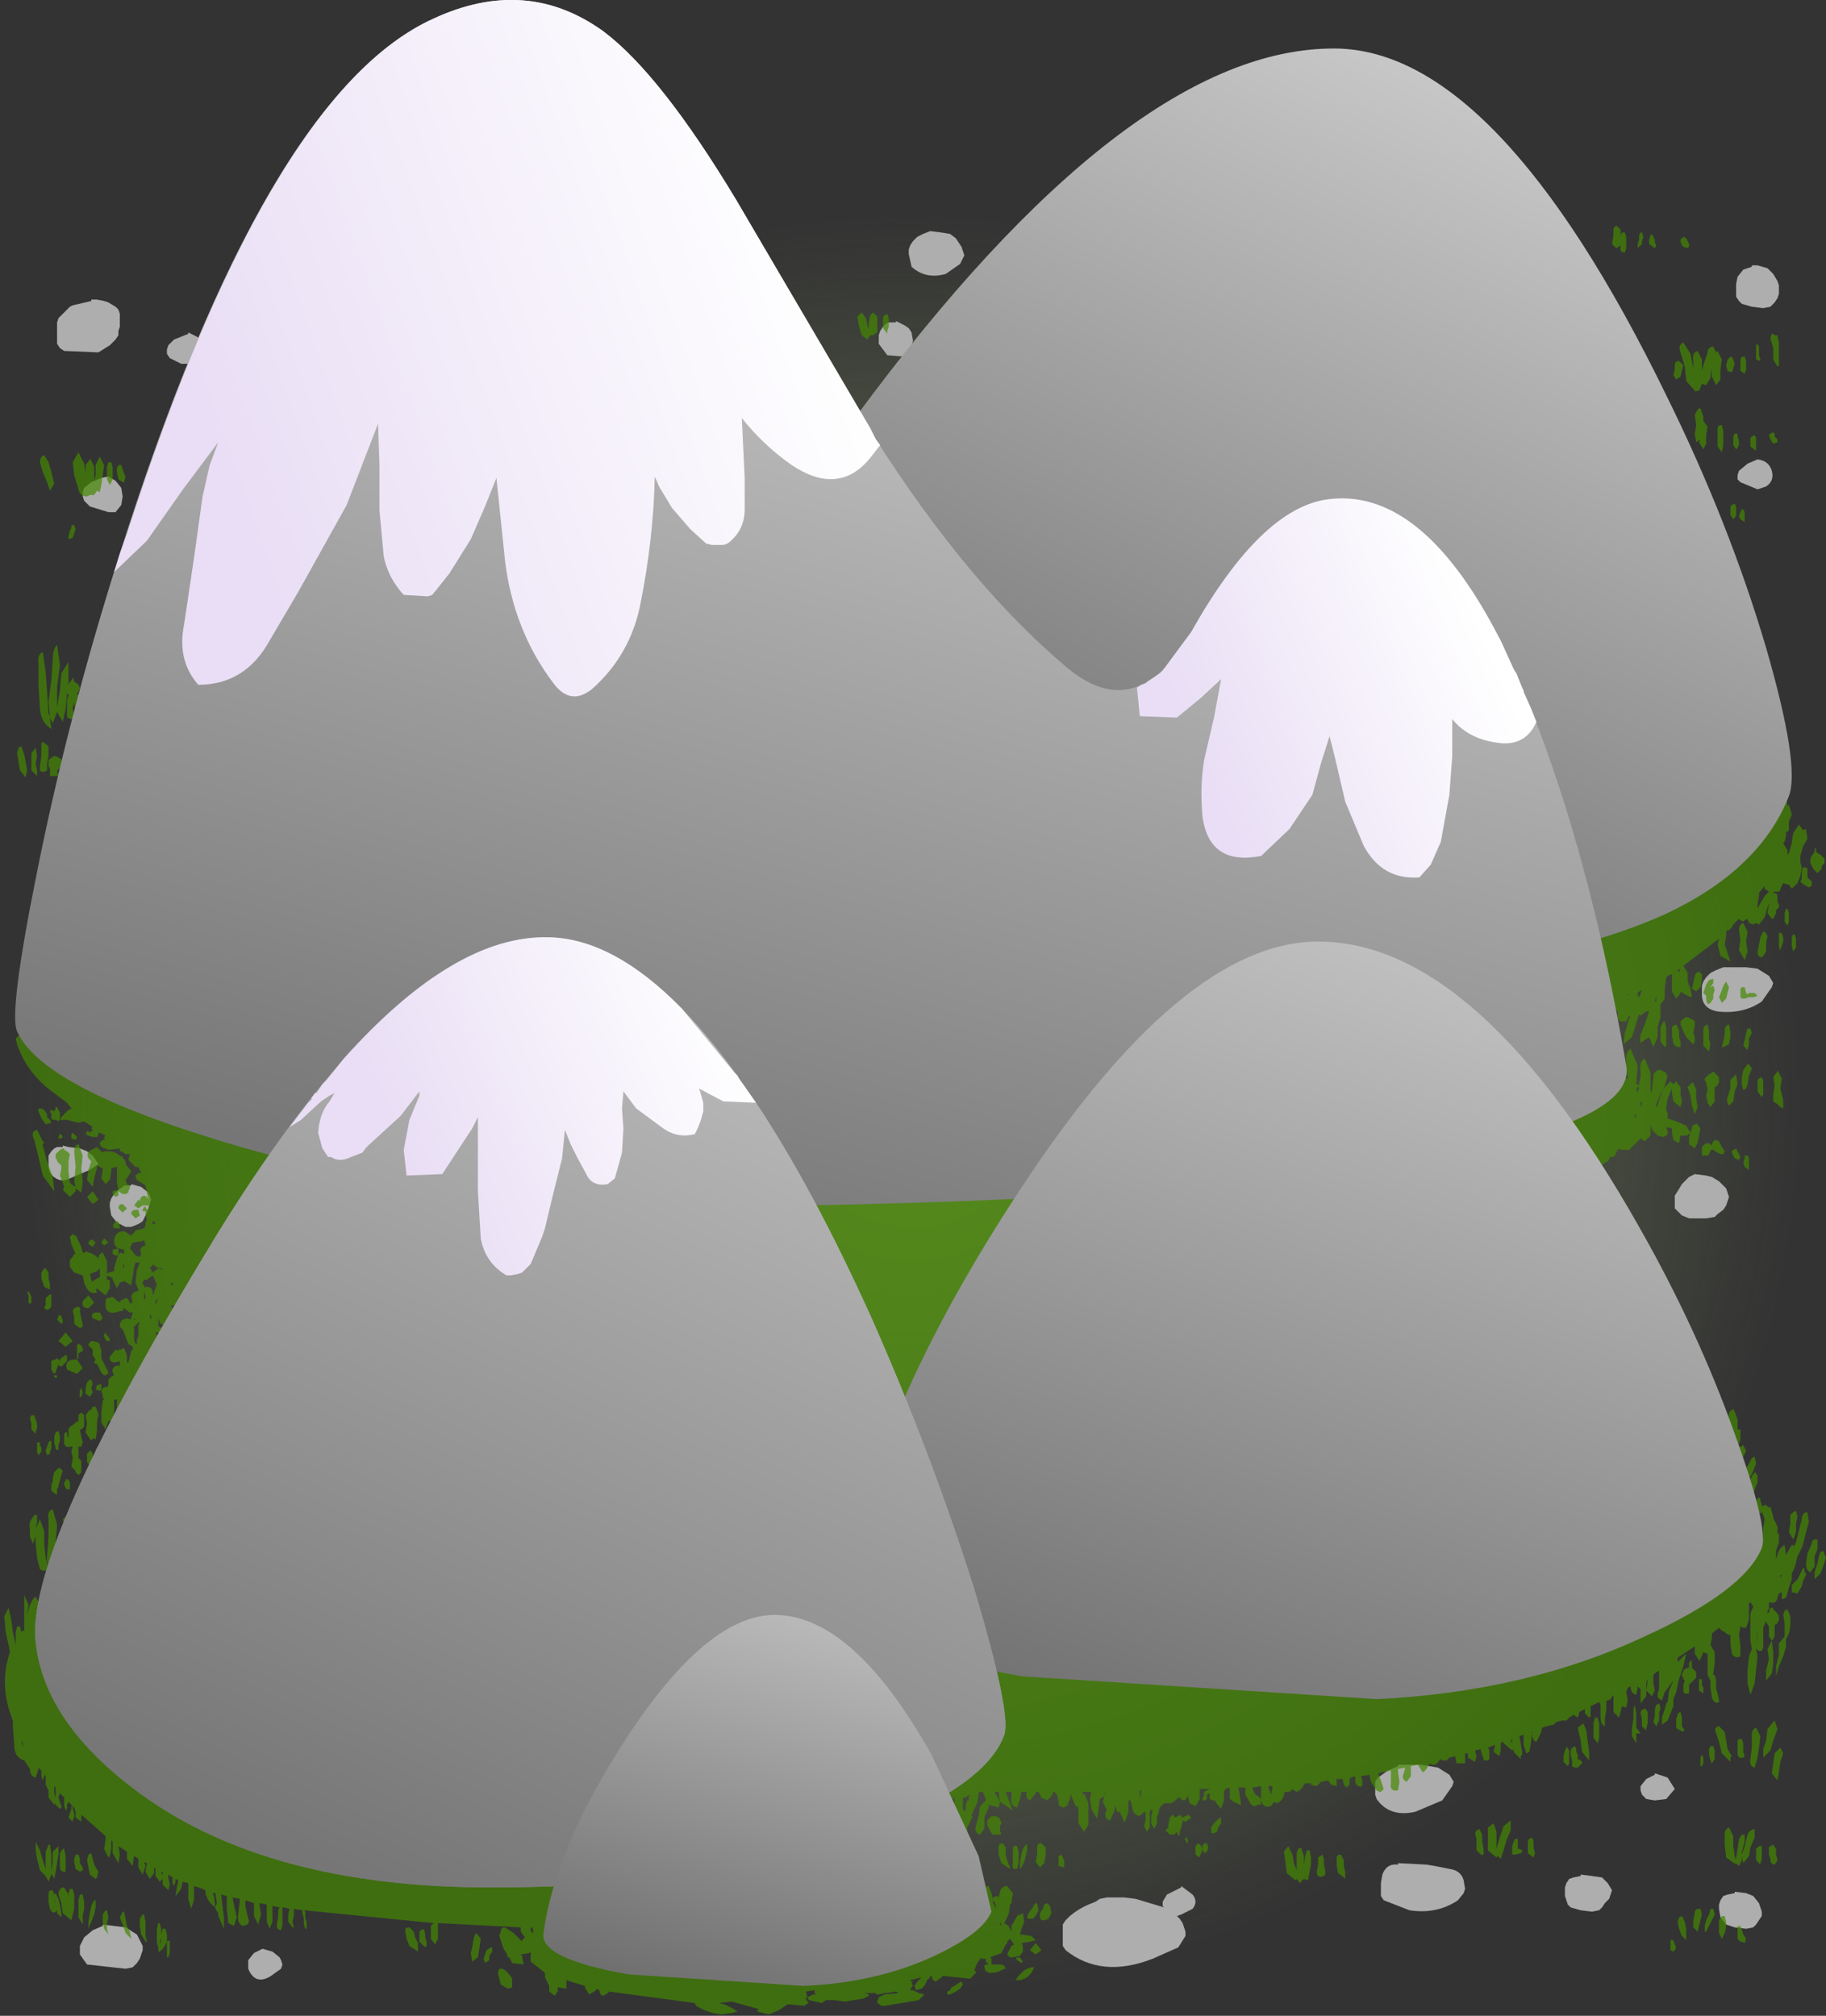 <?xml version="1.0" encoding="UTF-8" standalone="no"?>
<svg xmlns:xlink="http://www.w3.org/1999/xlink" height="70.65px" width="64.0px" xmlns="http://www.w3.org/2000/svg">
  <rect width="100%" height="100%" fill="#333333" stroke="none"/>
  <g transform="matrix(1.0, 0.0, 0.0, 1.0, 0.0, 6.65)">
    <path d="M0.0 64.0 L0.0 0.0 64.0 0.0 64.0 64.0 0.0 64.0" fill="url(#gradient0)" fill-rule="evenodd" stroke="none"/>
    <path d="M61.4 2.65 L61.6 2.65 61.95 2.75 62.15 2.95 62.3 3.2 62.35 3.35 62.35 3.5 62.35 3.65 62.3 3.8 62.2 3.95 62.1 4.05 62.05 4.1 61.8 4.15 61.4 4.1 61.05 4.0 60.95 3.9 60.85 3.75 60.85 3.6 60.85 3.3 60.9 3.05 61.1 2.8 61.4 2.7 61.4 2.65 M61.6 9.45 Q62.0 9.5 62.1 9.85 62.2 10.2 61.9 10.4 L61.6 10.5 61.0 10.25 60.9 10.15 60.9 10.0 60.95 9.85 61.25 9.6 61.6 9.45 M59.65 28.05 L59.65 27.9 59.7 27.75 59.8 27.6 59.95 27.45 60.15 27.35 60.4 27.25 61.2 27.25 61.6 27.3 62.0 27.55 62.15 27.8 62.1 27.95 61.75 28.45 Q61.1 28.9 60.2 28.8 59.65 28.7 59.65 28.2 L59.65 28.05 M60.0 34.6 L60.25 34.75 60.5 35.0 60.6 35.3 60.55 35.45 60.5 35.6 60.4 35.75 60.2 35.9 60.1 36.0 59.8 36.05 59.2 36.05 58.95 35.95 58.7 35.7 58.7 35.4 58.7 35.25 58.8 35.1 58.95 34.85 59.2 34.6 59.4 34.5 59.8 34.55 60.0 34.6 M33.15 2.95 Q32.45 3.15 31.95 2.7 L31.85 2.25 31.85 2.1 31.9 1.95 32.0 1.8 32.15 1.65 32.35 1.55 32.6 1.45 33.0 1.5 33.3 1.55 33.5 1.7 33.7 2.0 33.8 2.3 33.65 2.6 33.15 2.95 M31.4 4.65 L31.4 4.6 31.7 4.75 31.85 4.85 31.95 5.0 32.0 5.3 31.95 5.45 31.9 5.6 31.7 5.85 31.1 5.8 30.8 5.4 30.8 5.25 30.8 5.1 30.85 4.95 30.95 4.8 31.05 4.7 31.15 4.65 31.4 4.65 M5.85 5.75 L5.85 5.6 5.9 5.45 6.1 5.25 6.6 5.05 6.6 5.0 6.9 5.15 7.05 5.25 7.15 5.4 7.15 5.7 7.1 5.85 7.05 6.0 6.85 6.1 6.35 6.1 5.95 5.9 5.85 5.75 M2.2 4.35 L2.35 4.2 2.45 4.1 2.55 4.05 3.2 3.9 3.2 3.85 3.4 3.85 3.65 3.9 3.8 3.95 4.05 4.1 4.15 4.2 4.2 4.35 4.2 4.5 4.2 4.65 4.2 4.8 4.15 4.95 4.15 5.1 4.05 5.25 3.85 5.45 3.45 5.7 2.25 5.65 2.1 5.55 2.0 5.4 2.0 5.25 2.0 5.1 2.0 4.95 2.0 4.8 2.0 4.65 2.05 4.5 2.2 4.35 M4.3 10.75 L4.25 11.05 4.05 11.3 3.8 11.3 3.15 11.1 2.95 10.9 2.9 10.75 2.9 10.6 2.95 10.45 3.2 10.25 3.55 10.1 3.8 10.05 4.05 10.2 4.25 10.45 4.3 10.75 M3.05 33.7 L3.25 33.85 3.45 34.15 3.15 34.35 2.45 34.65 Q2.05 34.85 1.75 34.45 L1.7 34.3 1.7 34.15 1.7 34.0 1.7 33.85 1.8 33.7 1.9 33.6 2.0 33.55 2.2 33.55 2.2 33.5 2.4 33.55 2.8 33.6 3.05 33.7 M4.6 34.85 L4.95 34.95 5.2 35.15 5.25 35.25 5.3 35.4 5.25 35.55 5.15 35.85 5.0 36.15 4.85 36.25 4.6 36.35 4.4 36.35 4.1 36.2 3.9 35.95 3.85 35.65 3.85 35.5 3.9 35.35 4.0 35.2 4.15 35.05 4.3 34.95 4.35 34.9 4.6 34.9 4.6 34.85 M37.5 60.5 Q37.8 60.25 38.15 60.1 L38.4 60.0 38.55 59.9 38.8 59.85 39.4 59.85 39.8 59.9 40.3 60.05 40.8 60.2 40.75 60.15 40.75 60.0 40.9 59.75 41.4 59.5 41.4 59.45 41.8 59.75 Q42.0 60.0 41.8 60.25 L41.4 60.45 41.25 60.5 41.35 60.6 41.45 60.75 41.55 61.05 41.55 61.2 41.3 61.6 40.4 62.0 Q38.6 62.7 37.35 61.7 L37.25 61.55 37.25 61.4 37.25 61.25 37.25 60.95 37.25 60.8 37.35 60.65 37.5 60.5 M3.25 61.0 L3.6 60.85 3.6 60.8 4.4 60.9 4.8 61.15 5.0 61.55 5.0 61.7 4.95 61.85 4.9 62.0 4.8 62.15 4.7 62.25 4.65 62.3 4.4 62.35 3.05 62.2 2.8 61.85 2.8 61.7 2.8 61.55 2.95 61.25 3.25 61.0 M9.55 61.75 L9.8 61.95 9.85 62.05 9.9 62.2 9.85 62.35 9.5 62.6 Q8.95 62.95 8.7 62.35 L8.7 62.05 8.9 61.8 9.2 61.65 9.55 61.75 M61.65 60.05 L61.75 60.35 61.75 60.5 61.65 60.65 61.55 60.8 61.45 60.9 61.2 60.95 60.8 60.9 60.5 60.8 60.3 60.55 60.25 60.25 60.25 60.1 60.3 59.95 60.4 59.8 60.55 59.75 60.8 59.7 60.8 59.65 61.2 59.7 61.45 59.8 61.65 60.05 M58.45 55.65 L58.7 56.05 58.4 56.4 58.0 56.45 57.7 56.4 57.55 56.25 57.5 56.1 57.5 55.95 57.7 55.7 58.0 55.55 58.0 55.5 58.45 55.65 M50.9 55.95 L50.55 56.45 49.6 56.85 Q48.7 57.05 48.25 56.4 L48.2 56.25 48.2 56.1 48.2 55.95 48.2 55.8 48.3 55.65 48.65 55.4 49.0 55.25 49.0 55.2 49.8 55.2 50.4 55.3 50.8 55.55 50.95 55.8 50.9 55.95 M51.3 59.25 L51.35 59.55 51.3 59.7 51.1 59.95 Q50.35 60.45 49.4 60.3 L48.5 59.95 48.4 59.8 48.4 59.65 48.4 59.5 48.4 59.35 48.45 59.05 Q48.6 58.65 49.0 58.7 L49.0 58.65 50.0 58.7 50.3 58.75 50.8 58.85 Q51.2 58.9 51.3 59.25 M55.4 59.1 L55.4 59.05 55.8 59.1 56.15 59.15 56.35 59.35 56.5 59.6 56.45 59.75 56.4 59.9 56.25 60.05 56.15 60.2 56.05 60.3 55.8 60.35 55.4 60.3 55.05 60.2 54.95 60.1 54.85 59.8 54.85 59.65 54.85 59.5 54.9 59.35 55.0 59.2 55.15 59.15 55.4 59.1" fill="#aeaeae" fill-rule="evenodd" stroke="none"/>
    <path d="M61.15 5.85 L61.2 6.0 61.2 6.15 61.2 6.3 61.15 6.45 61.0 6.35 61.0 6.15 61.0 5.95 61.05 5.85 61.15 5.85 M60.8 6.1 L60.75 6.25 60.7 6.4 60.55 6.35 60.5 6.15 60.55 5.95 60.65 5.85 60.7 5.85 60.75 5.95 60.8 6.1 M61.65 5.65 L61.65 5.8 61.7 5.95 61.7 6.0 61.55 5.95 61.55 5.75 61.55 5.6 61.55 5.45 61.6 5.4 61.65 5.5 61.65 5.65 M62.15 5.05 L62.2 5.1 62.3 5.1 62.3 5.15 62.35 5.35 62.35 5.6 62.35 5.85 62.35 6.15 62.3 6.2 62.15 5.95 62.15 5.55 62.05 5.2 62.1 5.05 62.15 5.05 M61.35 8.7 L61.4 8.65 61.5 8.6 61.55 8.7 61.55 8.85 61.55 8.95 61.55 9.05 61.55 9.15 61.35 9.0 61.35 8.85 61.35 8.7 M60.8 8.55 L60.9 8.55 60.9 8.65 60.95 8.8 60.95 8.95 60.9 9.05 60.85 9.1 60.75 8.95 60.75 8.8 60.75 8.65 60.8 8.55 M62.05 8.75 L62.0 8.6 62.05 8.55 62.15 8.5 62.2 8.55 62.2 8.65 62.25 8.7 62.3 8.75 62.3 8.85 62.15 8.9 62.05 8.75 M60.85 11.1 L60.85 11.25 60.85 11.4 60.8 11.5 60.75 11.55 60.65 11.4 60.65 11.25 60.65 11.1 60.7 11.05 60.8 11.0 60.85 11.1 M61.0 11.3 L61.05 11.2 61.1 11.2 61.15 11.3 61.15 11.4 61.15 11.5 61.15 11.6 61.15 11.65 61.0 11.55 60.95 11.45 61.0 11.3 M62.7 21.55 L62.8 21.9 62.7 22.15 62.7 22.2 62.7 22.45 62.65 22.5 62.6 22.5 62.6 22.65 62.55 22.85 62.5 22.9 62.65 23.15 62.65 23.3 62.7 23.25 62.8 22.9 62.85 22.55 63.05 22.25 63.2 22.45 63.3 22.4 63.35 22.75 63.2 23.0 63.1 23.35 63.1 23.55 63.15 23.75 63.1 24.05 63.0 24.3 62.8 24.5 62.7 24.35 62.65 24.35 62.5 24.3 62.45 24.4 62.4 24.5 62.4 24.55 62.35 24.6 62.2 24.6 62.15 24.6 62.2 24.7 62.2 24.65 62.25 24.65 62.3 24.75 62.3 24.85 62.3 24.95 62.35 25.05 62.35 25.15 62.25 25.25 62.25 25.35 62.2 25.45 62.15 25.55 62.1 25.55 61.95 25.35 62.0 25.05 62.05 24.9 61.95 25.15 61.85 25.5 61.65 25.75 61.55 25.7 61.45 25.75 61.3 25.7 61.3 25.65 61.25 25.6 61.25 25.55 61.15 25.6 61.1 25.65 61.0 25.6 60.95 25.55 60.75 25.75 60.7 25.85 60.6 25.95 60.55 25.95 60.5 26.0 60.5 26.15 60.45 26.45 60.55 26.75 60.65 27.05 60.3 26.85 60.2 26.45 60.25 26.25 59.0 27.2 59.15 27.45 59.15 27.75 59.25 28.0 59.3 28.25 59.25 28.3 59.15 28.25 59.05 28.2 58.9 28.1 58.9 28.15 58.8 28.3 58.75 28.35 58.6 28.1 58.6 27.8 58.6 27.5 58.55 27.5 58.4 27.6 58.35 28.0 58.35 28.35 58.2 28.55 58.2 28.7 58.2 29.0 58.1 29.35 58.1 29.7 57.95 30.05 57.8 29.7 57.5 29.9 Q57.45 29.7 57.55 29.5 L57.7 29.1 57.8 28.8 57.7 28.8 57.5 28.95 57.45 28.9 57.35 29.2 57.2 29.7 56.9 29.95 56.95 29.55 57.1 29.05 57.15 29.0 57.1 28.95 57.0 29.15 56.9 29.15 56.8 29.15 56.75 29.1 56.7 29.05 56.7 28.8 56.45 28.55 56.45 28.35 53.95 28.2 Q53.1 28.0 53.5 27.2 53.65 26.9 53.9 26.75 54.5 25.0 57.1 24.8 59.35 24.65 60.45 23.15 L61.4 21.35 Q61.55 20.9 62.05 20.85 L62.3 20.95 62.5 21.05 62.6 21.1 62.65 21.6 62.7 21.55 M61.85 24.5 L61.85 24.45 61.85 24.4 61.65 24.65 61.65 24.75 61.6 25.05 61.6 25.2 61.65 25.1 61.85 24.75 62.0 24.6 61.85 24.5 M63.2 23.75 L63.3 23.75 63.35 23.8 63.35 23.9 63.35 24.0 63.35 24.1 63.4 24.15 63.45 24.2 63.5 24.25 63.5 24.35 63.5 24.4 63.4 24.45 63.3 24.4 63.15 24.3 63.1 24.25 63.15 24.15 63.15 24.0 63.15 23.85 63.2 23.75 M63.65 23.2 L63.7 23.25 63.8 23.3 63.9 23.4 63.95 23.45 63.95 23.6 63.85 23.7 63.85 23.8 63.7 23.95 63.55 23.8 63.5 23.7 63.45 23.6 63.45 23.45 63.5 23.35 63.6 23.2 63.6 23.1 63.65 23.05 63.65 23.15 63.65 23.2 M59.0 1.65 L59.1 1.7 59.15 1.8 59.2 1.9 59.2 2.0 59.15 2.05 59.0 2.0 58.95 1.95 58.9 1.8 58.9 1.75 58.95 1.7 59.0 1.65 M57.55 1.5 L57.6 1.65 57.55 1.8 57.55 1.9 57.45 2.0 57.4 2.05 57.4 1.9 57.45 1.75 57.45 1.6 57.5 1.5 57.55 1.5 M56.65 1.25 L56.8 1.4 56.8 1.6 56.85 1.5 56.95 1.5 57.0 1.65 57.0 1.85 57.0 2.05 56.95 2.2 Q56.75 2.2 56.8 2.0 L56.8 1.95 56.65 2.05 56.5 1.9 56.55 1.6 56.55 1.35 56.65 1.25 M58.0 1.75 L58.0 1.85 58.05 1.95 58.0 2.05 57.8 1.9 57.8 1.75 57.85 1.6 57.9 1.55 57.95 1.65 58.0 1.75 M59.0 6.15 L58.95 6.35 58.9 6.55 58.75 6.65 58.65 6.5 58.7 6.3 58.7 6.15 Q58.7 6.0 58.85 6.0 L59.0 6.15 M59.25 5.75 L59.35 6.25 59.35 6.0 Q59.3 5.7 59.5 5.65 L59.65 5.95 59.65 6.35 59.7 6.15 59.85 5.7 Q59.85 5.55 60.0 5.5 L60.05 5.5 60.15 5.7 60.2 5.65 60.35 5.95 60.3 6.3 60.3 6.65 60.15 6.85 60.0 6.55 60.0 6.25 59.95 6.6 59.8 6.85 59.65 6.8 59.55 7.05 59.45 7.05 59.45 7.1 59.1 6.7 59.05 6.2 58.9 5.7 Q58.8 5.45 59.0 5.35 L59.25 5.75 M59.6 7.65 L59.7 7.95 59.7 8.1 59.85 8.3 59.8 8.6 59.8 8.9 59.7 9.1 59.55 8.85 59.6 8.75 59.45 8.85 59.4 8.55 59.45 8.25 59.4 7.9 59.5 7.7 59.6 7.65 M60.4 8.45 L60.4 8.7 60.4 8.95 60.35 9.2 60.2 9.0 60.2 8.7 60.2 8.4 Q60.2 8.25 60.3 8.25 L60.35 8.25 60.4 8.45 M58.85 27.4 L58.9 27.3 58.8 27.35 58.85 27.45 58.85 27.4 M59.4 27.55 L59.45 27.45 59.55 27.4 59.65 27.5 59.65 27.7 59.6 27.95 59.5 28.05 59.45 28.1 59.3 28.0 59.35 27.8 59.4 27.55 M60.05 27.8 L59.95 27.95 60.05 27.9 60.1 28.05 60.05 28.2 60.05 28.35 59.95 28.5 59.85 28.55 59.8 28.4 59.8 28.25 59.7 28.15 59.75 28.0 59.8 27.85 59.9 27.7 60.05 27.65 60.05 27.8 M58.05 28.45 L58.05 28.25 58.0 28.45 58.05 28.45 M57.4 28.15 L57.4 28.25 57.45 28.3 57.55 28.05 57.45 28.1 57.4 28.15 M57.05 28.2 L57.05 28.25 57.1 28.2 57.05 28.2 M56.95 30.65 L57.0 30.65 57.0 30.6 Q56.95 30.25 57.15 30.1 L57.4 30.7 57.35 31.35 57.4 31.35 57.45 31.4 57.45 31.3 57.5 31.1 57.5 30.85 Q57.45 30.55 57.65 30.45 L57.85 30.95 57.85 31.55 57.9 31.65 57.9 31.5 57.95 31.1 57.95 31.0 58.0 30.95 58.05 30.9 58.1 30.85 58.2 30.85 58.3 30.9 58.4 30.95 58.4 31.0 58.45 31.05 58.35 31.4 58.2 31.7 58.05 32.05 58.05 32.15 58.1 32.1 58.15 31.9 58.3 31.5 58.55 31.25 58.65 31.35 58.75 31.25 58.9 31.45 58.9 31.7 58.95 31.95 58.9 32.15 58.65 31.95 58.6 31.65 58.6 31.5 58.45 31.85 58.4 32.2 58.4 32.25 58.45 32.35 58.45 32.5 58.45 32.55 58.75 32.65 59.1 32.8 59.25 33.05 59.3 32.9 Q59.3 32.75 59.45 32.75 L59.45 32.7 59.6 32.9 59.55 33.15 59.5 33.4 59.4 33.6 59.2 33.45 59.2 33.2 59.25 33.05 59.2 33.1 59.1 33.15 59.0 33.15 58.9 33.15 58.85 33.4 58.8 33.4 58.65 33.3 58.6 33.05 58.6 32.9 58.4 32.85 58.45 33.0 58.45 33.1 58.4 33.15 58.3 33.2 58.1 33.15 58.0 33.05 57.9 32.95 57.85 32.75 57.85 32.85 57.85 33.15 57.65 33.35 57.5 33.25 57.2 33.55 57.1 33.65 57.0 33.65 56.9 33.65 56.8 33.65 56.75 33.6 56.7 33.65 56.6 33.85 56.55 33.9 56.45 33.9 56.4 33.95 56.4 34.0 56.35 34.05 56.25 34.1 Q54.85 35.25 53.45 34.55 52.85 34.25 53.4 33.85 L55.55 31.55 Q55.85 31.05 56.5 31.0 L56.75 31.05 56.95 31.15 57.05 31.15 57.0 30.8 56.95 30.75 56.95 30.65 M58.2 29.6 L58.2 29.35 58.3 29.15 58.35 29.15 58.4 29.35 58.4 29.6 58.4 29.8 58.4 30.0 58.35 30.05 58.2 29.85 58.2 29.6 M60.55 28.15 L60.5 28.35 60.35 28.5 60.25 28.3 60.35 28.05 60.4 27.9 60.5 27.75 60.6 27.95 60.55 28.15 M59.85 29.25 L59.9 29.5 59.9 29.75 59.95 29.95 59.9 30.2 59.7 30.0 59.7 29.7 59.7 29.4 59.75 29.3 59.85 29.25 M60.6 29.25 L60.65 29.5 60.65 29.7 60.6 29.95 60.4 30.05 60.35 30.05 60.4 29.85 60.45 29.6 60.45 29.4 60.5 29.3 60.6 29.25 M58.65 29.3 L58.75 29.25 58.85 29.45 58.85 29.7 58.9 29.85 58.9 30.05 58.85 30.05 Q58.7 30.05 58.65 29.9 L58.6 29.65 58.6 29.35 58.65 29.3 M59.15 29.0 L59.25 29.05 59.35 29.1 59.4 29.15 59.4 29.3 59.35 29.55 59.4 29.7 59.4 29.85 59.35 29.95 59.25 29.85 59.1 29.7 59.0 29.5 58.9 29.25 58.9 29.15 58.95 29.1 59.0 29.05 59.05 29.05 59.05 29.0 59.15 29.0 M60.65 31.2 L60.85 31.0 60.9 31.35 60.8 31.6 60.75 31.95 60.6 32.1 Q60.5 31.95 60.55 31.8 L60.65 31.5 60.65 31.2 M60.25 31.1 L60.25 31.3 60.2 31.35 60.2 31.4 60.1 31.45 60.1 31.55 60.1 31.7 60.1 31.85 60.1 31.95 59.95 32.15 59.85 32.0 59.8 31.75 59.85 31.55 59.8 31.3 59.75 31.2 59.75 31.15 59.8 31.1 59.9 31.0 60.0 30.95 60.05 30.9 60.15 31.0 60.25 31.1 M59.35 31.3 L59.45 31.55 59.45 31.85 59.5 32.15 59.4 32.4 59.3 32.1 59.25 31.75 59.15 31.45 59.3 31.3 59.35 31.3 M59.95 33.45 L59.95 33.5 60.0 33.45 60.05 33.35 60.1 33.3 60.15 33.3 60.25 33.35 60.35 33.55 60.45 33.7 60.4 33.8 60.3 33.8 60.2 33.75 60.05 33.65 59.95 33.65 59.95 33.7 59.9 33.8 59.85 33.85 59.75 33.85 59.65 33.85 59.65 33.75 59.65 33.65 59.65 33.55 59.75 33.45 59.85 33.4 59.95 33.45 M60.7 33.7 L60.75 33.65 60.85 33.6 60.9 33.7 60.95 33.8 61.0 33.9 60.95 34.0 60.8 33.95 60.7 33.75 60.7 33.7 M57.4 31.65 L57.4 31.6 57.45 31.45 57.4 31.45 57.35 31.55 57.4 31.65 M57.5 32.0 L57.5 32.05 57.55 32.15 57.55 32.1 57.55 31.95 57.5 32.0 M57.3 32.35 L57.3 32.5 57.35 32.5 57.3 32.35 M60.75 44.7 L60.6 44.65 60.6 44.35 60.65 44.3 60.55 44.35 Q60.4 44.25 60.5 44.0 L60.6 43.5 60.6 43.05 Q60.55 42.8 60.75 42.75 L60.75 42.7 60.9 43.1 60.9 43.5 60.9 43.45 61.0 43.45 61.0 43.8 60.9 44.1 61.1 44.0 61.2 44.2 61.05 44.5 60.95 44.8 60.75 45.0 60.7 44.7 60.75 44.7 M62.7 25.35 L62.7 25.5 62.7 25.65 62.65 25.8 62.55 25.65 62.55 25.5 62.55 25.35 62.6 25.2 62.65 25.2 62.7 25.35 M62.45 26.05 L62.5 26.2 62.5 26.35 62.45 26.5 62.4 26.65 62.35 26.55 62.35 26.35 62.35 26.2 62.35 26.05 62.45 26.05 M62.9 26.1 L62.95 26.25 62.95 26.4 62.95 26.55 62.85 26.7 62.8 26.5 62.8 26.35 62.8 26.2 62.85 26.1 62.9 26.1 M61.25 26.0 L61.2 26.35 61.25 26.7 61.15 27.0 60.95 26.65 61.0 26.3 60.95 25.95 Q60.95 25.75 61.1 25.7 L61.25 26.0 M61.8 26.0 L61.85 26.0 61.95 26.15 61.9 26.4 61.9 26.7 61.8 26.85 61.75 26.9 Q61.6 26.9 61.6 26.7 L61.65 26.45 61.7 26.2 61.8 26.0 M61.45 28.3 L61.3 28.3 61.15 28.35 61.05 28.35 61.0 28.3 61.0 28.2 61.0 28.1 61.0 28.0 61.05 27.95 61.15 27.95 61.2 28.15 61.25 28.2 61.3 28.15 61.5 28.15 61.6 28.25 61.45 28.3 M61.2 29.55 L61.25 29.4 61.35 29.4 61.4 29.55 61.3 29.75 61.3 29.95 61.25 30.15 61.1 30.0 61.15 29.8 61.2 29.55 M61.3 30.65 L61.4 30.8 61.3 31.05 61.25 31.35 61.2 31.5 61.1 31.55 61.05 31.35 61.05 31.1 61.1 30.85 61.25 30.65 61.3 30.65 M62.3 30.85 L62.45 31.15 62.4 31.5 62.5 31.9 62.5 32.2 62.4 32.15 62.35 32.1 62.3 32.05 62.15 31.95 62.15 31.7 62.2 31.4 62.15 31.1 62.3 30.9 62.3 30.85 M61.8 31.25 L61.8 31.4 61.8 31.55 61.8 31.7 61.75 31.8 61.6 31.6 61.6 31.4 61.6 31.2 61.65 31.15 61.75 31.1 61.8 31.25 M61.25 33.85 L61.3 33.95 61.3 34.05 61.3 34.15 61.3 34.25 61.3 34.35 61.15 34.25 61.1 34.1 61.15 33.95 61.15 33.85 61.25 33.85 M63.35 46.35 L63.4 46.7 63.3 47.05 63.2 47.45 63.15 47.6 63.1 47.7 63.0 47.9 62.9 48.3 62.8 48.5 62.8 48.7 62.7 49.0 62.6 49.35 62.45 49.4 62.45 49.15 62.35 49.2 62.3 49.35 Q62.25 49.6 62.0 49.5 L62.0 49.75 61.95 49.8 61.95 49.9 62.0 49.85 62.05 49.7 62.15 49.7 62.15 49.75 62.25 49.85 62.3 49.9 62.35 50.0 62.35 50.15 62.3 50.2 62.3 50.25 62.2 50.3 62.2 50.4 62.2 50.45 62.2 50.55 62.2 50.7 62.15 50.8 62.1 50.85 62.15 51.25 62.15 51.65 62.1 52.0 61.9 52.25 61.9 51.9 62.0 51.5 61.95 51.15 62.1 50.85 62.0 50.7 62.0 50.55 62.0 50.35 61.9 50.2 61.9 50.15 61.8 50.4 61.8 50.75 61.8 51.1 61.75 51.2 Q61.6 51.25 61.55 51.1 L61.55 51.15 61.6 51.4 61.55 51.9 61.5 52.35 61.35 52.75 61.25 52.35 61.25 51.9 61.3 51.4 61.4 51.15 61.35 50.85 61.35 50.4 61.35 49.9 61.45 49.65 61.35 49.5 61.3 49.55 61.3 49.75 61.3 50.1 61.2 50.4 61.1 50.4 61.0 50.35 60.95 50.65 61.0 51.0 61.0 51.4 Q60.8 51.5 60.7 51.3 L60.65 50.95 60.65 50.9 60.65 50.65 60.6 50.65 60.5 50.6 60.45 50.55 60.35 50.5 60.25 50.4 60.0 50.6 60.0 50.75 59.95 51.0 60.1 51.25 60.1 51.65 60.05 52.0 60.05 52.05 60.1 52.05 60.15 52.25 60.15 52.55 60.2 52.7 60.25 52.95 60.25 53.0 Q60.1 53.1 60.0 52.85 L59.95 52.5 59.95 52.25 59.85 52.05 59.85 51.6 59.85 51.3 59.8 51.3 59.7 51.25 59.6 51.5 59.55 51.55 59.4 51.3 59.4 51.05 58.8 51.45 58.8 51.6 59.1 51.3 59.0 51.75 58.85 52.2 58.75 52.65 58.65 52.9 58.65 53.15 58.55 53.4 58.45 53.65 58.25 53.8 58.25 53.55 58.35 53.25 58.4 53.05 58.45 53.0 58.5 52.6 58.65 52.25 58.5 52.45 58.35 52.65 58.25 52.95 58.1 52.85 58.1 52.7 58.15 52.55 58.15 52.2 58.15 52.15 58.15 51.9 58.0 52.0 57.95 52.05 57.95 52.35 58.0 52.6 57.9 52.8 57.7 52.6 57.7 52.8 57.5 53.05 57.5 52.7 57.5 52.55 57.4 52.45 57.4 52.5 57.35 52.75 Q57.15 52.7 57.15 52.45 L57.05 52.5 57.0 52.65 57.05 52.95 57.0 53.2 56.85 53.15 56.8 53.35 56.75 53.55 56.55 53.35 56.55 53.05 56.55 52.75 56.45 52.9 56.35 52.95 56.3 52.95 56.3 53.0 56.3 53.25 56.25 53.6 56.25 53.85 Q56.1 53.8 56.1 53.55 L56.1 53.2 56.1 53.1 56.05 53.0 55.75 53.15 55.75 53.3 55.75 53.5 55.7 53.55 55.55 53.4 55.55 53.25 55.35 53.35 55.35 53.4 55.3 53.55 55.15 53.45 55.0 53.55 54.9 53.65 54.75 53.65 54.55 53.7 54.5 53.75 54.45 53.8 54.4 53.8 54.05 53.9 54.0 54.1 53.85 54.4 Q53.7 54.35 53.7 54.1 L53.65 54.5 53.6 54.75 53.5 54.8 53.4 54.5 53.4 54.15 53.25 54.2 53.3 54.45 53.35 54.75 53.35 54.85 53.3 54.9 53.3 55.0 53.05 54.75 53.05 54.65 53.0 54.7 52.7 54.45 52.7 54.4 52.65 54.4 52.6 54.45 52.6 54.5 52.6 54.7 52.55 54.9 52.35 54.75 52.4 54.5 52.15 54.6 52.2 54.7 52.2 54.95 52.2 55.0 52.15 55.05 52.1 55.05 52.0 55.05 52.0 55.0 51.9 54.7 51.9 54.65 51.7 54.7 51.75 54.9 51.7 55.1 51.45 54.95 51.45 54.8 51.35 54.8 51.35 54.9 51.35 55.15 51.05 55.15 51.0 54.9 50.8 54.95 50.75 55.0 50.7 55.05 50.55 55.05 50.5 55.0 50.45 55.05 50.4 55.1 50.4 55.15 50.35 55.15 50.3 55.2 50.2 55.2 50.1 55.15 50.1 55.2 50.05 55.25 50.0 55.35 49.95 55.4 49.9 55.45 49.85 55.45 49.7 55.2 49.45 55.25 49.45 55.6 49.3 55.8 Q49.1 55.7 49.2 55.5 L49.25 55.3 49.0 55.35 49.0 55.45 49.05 55.8 49.0 56.1 Q48.7 56.15 48.75 55.85 L48.75 55.45 48.75 55.4 48.3 55.5 48.4 55.75 48.5 56.05 48.4 56.15 48.35 56.15 48.25 56.1 48.05 55.8 48.0 55.55 47.7 55.6 47.75 55.75 47.75 55.95 Q47.55 56.0 47.5 55.8 L47.5 55.6 47.35 55.65 47.3 55.7 47.3 55.9 47.2 56.0 47.1 55.9 47.05 55.7 46.85 55.7 46.85 55.75 46.85 55.95 46.65 55.9 46.55 55.75 46.3 55.8 46.15 55.95 45.95 55.9 45.95 55.85 45.75 55.85 45.7 55.9 45.65 56.0 45.55 56.1 45.45 56.15 45.35 56.1 45.3 56.05 45.25 56.1 45.2 56.15 45.15 56.15 45.05 56.15 45.0 56.2 45.0 56.3 44.95 56.4 44.85 56.5 44.75 56.55 44.65 56.5 44.55 56.65 Q44.25 56.75 44.2 56.4 L44.2 56.5 44.2 56.6 44.1 56.6 44.0 56.65 43.95 56.65 43.85 56.6 43.65 56.25 43.65 56.0 43.4 56.0 43.45 56.25 43.5 56.6 43.45 56.6 43.35 56.55 43.25 56.5 43.1 56.4 43.1 56.15 43.1 56.0 42.95 56.05 42.9 56.15 42.9 56.45 42.8 56.75 42.6 56.5 42.6 56.45 42.55 56.45 Q42.35 56.45 42.4 56.25 L42.4 56.2 42.3 56.25 42.3 56.4 42.25 56.45 42.15 56.45 42.15 56.35 42.2 56.3 42.2 56.15 42.3 56.1 42.4 56.05 42.05 56.05 42.05 56.1 42.05 56.4 41.9 56.65 41.7 56.55 41.65 56.35 41.65 56.3 41.6 56.35 Q41.5 56.55 41.35 56.35 L41.3 56.35 41.2 56.45 41.05 56.55 40.8 56.55 40.75 56.6 40.7 56.65 40.65 56.7 40.6 56.9 40.55 57.05 40.55 57.25 40.45 57.45 40.35 57.25 40.35 57.0 40.4 56.8 40.35 56.8 40.35 56.75 40.3 56.85 40.3 57.0 40.3 57.2 40.3 57.4 40.2 57.55 40.1 57.35 40.15 57.15 40.15 56.95 40.15 56.85 40.1 56.85 40.0 56.95 39.9 57.0 39.75 56.9 39.7 56.8 39.65 56.55 39.6 56.4 39.55 56.5 39.55 56.85 39.45 57.15 39.4 57.2 39.25 56.85 39.15 56.85 39.1 56.65 39.1 56.6 39.05 56.85 38.9 57.15 Q38.7 57.1 38.75 56.85 L38.8 56.8 38.65 56.5 38.7 56.3 38.55 56.4 38.5 56.75 38.5 56.8 38.45 57.1 38.25 56.75 38.25 56.7 38.2 56.4 38.25 56.15 37.95 56.15 37.95 56.25 38.0 56.2 38.15 56.55 38.15 56.9 38.15 57.3 38.0 57.55 37.8 57.25 37.8 57.05 37.8 56.7 37.7 56.65 37.55 56.3 37.55 56.15 37.55 56.2 37.5 56.4 37.4 56.65 37.35 56.65 37.3 56.7 37.25 56.7 37.15 56.65 37.1 56.6 37.1 56.45 37.05 56.25 36.95 56.15 36.9 56.15 36.9 56.2 36.85 56.3 36.75 56.4 36.7 56.45 36.5 56.35 36.4 56.15 36.3 56.15 36.3 56.2 36.1 56.45 Q35.9 56.35 36.0 56.15 L35.8 56.15 35.75 56.4 35.65 56.7 Q35.4 56.65 35.45 56.35 L35.45 56.15 35.25 56.15 35.4 56.55 35.5 56.8 35.05 56.5 35.0 56.7 34.65 56.6 34.65 56.7 34.5 57.05 34.5 57.45 34.35 57.65 Q34.15 57.6 34.2 57.35 L34.3 57.0 34.35 56.65 34.55 56.45 34.55 56.4 34.45 56.15 34.4 56.15 34.3 56.15 34.3 56.2 34.25 56.55 34.1 56.85 34.05 57.0 34.1 57.0 34.0 57.2 33.9 57.4 33.9 57.6 33.85 57.8 33.85 57.85 33.65 57.7 33.65 57.5 33.6 57.25 33.6 57.15 Q33.45 57.15 33.45 56.95 L33.45 56.6 33.45 56.35 33.4 56.4 33.35 56.45 33.3 56.5 33.25 56.55 Q33.15 56.65 33.2 56.8 L33.25 57.15 33.2 57.65 33.3 58.15 33.3 58.25 33.4 58.45 33.35 58.75 33.25 59.1 33.1 59.3 32.95 59.05 33.0 58.75 33.05 58.5 33.0 58.5 32.85 58.75 32.8 58.75 32.8 58.8 32.8 59.0 32.7 59.25 32.65 59.25 32.5 59.1 32.5 58.85 32.5 58.6 32.6 58.5 32.6 58.4 32.65 57.95 32.7 57.55 32.55 57.45 32.55 57.4 32.5 57.35 32.5 57.3 32.5 57.2 32.5 57.1 32.45 57.0 32.45 56.95 32.4 57.1 32.35 57.45 32.2 57.7 Q31.95 57.75 32.0 57.5 L32.05 57.1 32.1 56.8 32.15 56.7 32.15 56.6 32.2 56.5 31.95 56.7 32.0 56.75 31.95 57.05 31.85 57.45 31.75 57.85 31.65 58.25 31.6 58.3 31.4 58.15 31.45 57.8 31.5 57.45 31.6 57.05 31.6 57.0 31.55 57.0 31.1 57.35 31.15 57.3 31.35 57.7 31.3 58.15 31.2 58.6 31.05 59.0 Q30.75 59.0 30.8 58.65 L30.95 58.15 30.95 57.6 31.05 57.35 30.8 57.55 30.8 57.75 30.8 57.9 30.8 58.25 30.75 58.6 30.7 58.85 30.5 58.55 30.5 58.25 30.5 58.1 30.45 57.85 30.45 57.8 30.45 57.75 30.2 57.9 30.15 58.05 30.15 58.1 30.2 58.15 30.3 58.2 30.3 58.25 30.35 58.4 30.35 58.65 30.35 58.9 30.35 59.15 30.35 59.2 30.4 59.5 30.4 59.8 30.45 60.1 30.5 60.35 30.2 60.15 30.15 59.75 30.15 59.4 30.2 59.25 30.15 59.15 30.05 58.85 29.9 58.55 29.85 58.5 29.85 58.55 29.85 58.6 29.9 58.6 29.95 58.8 29.95 58.85 29.9 58.9 29.85 59.0 29.8 59.1 29.8 59.15 29.6 59.05 29.6 59.0 29.45 58.95 29.4 59.05 29.35 59.2 29.35 59.35 29.35 59.4 29.35 59.5 29.35 59.55 29.45 59.65 29.55 59.7 29.55 59.75 29.6 59.8 29.6 59.95 29.55 60.0 29.55 60.1 29.6 60.15 29.65 60.2 29.65 60.3 29.6 60.35 29.5 60.35 29.35 60.25 29.35 60.15 29.25 60.05 29.15 60.0 29.1 59.95 29.1 59.85 29.15 59.75 29.25 59.6 29.25 59.5 29.2 59.45 29.1 59.25 29.1 59.15 29.0 59.25 28.95 59.3 28.85 59.3 28.85 59.35 28.85 59.55 28.8 59.7 28.65 59.6 28.65 59.5 28.6 59.6 28.55 59.7 28.5 59.75 28.4 59.75 28.3 59.7 28.25 59.8 28.2 59.85 28.2 59.95 28.15 60.05 28.05 60.15 28.05 60.25 28.0 60.25 27.85 60.15 27.75 60.05 27.7 59.95 27.7 59.8 27.75 59.75 27.75 59.55 27.8 59.5 27.75 59.25 27.8 59.2 27.55 59.3 27.55 59.35 27.45 59.7 27.3 59.65 27.2 59.85 27.15 59.9 27.0 59.7 27.05 59.5 26.85 59.55 26.85 59.8 26.85 60.05 26.6 59.85 26.6 59.65 26.55 59.7 26.55 59.8 26.65 60.05 26.55 60.3 Q26.3 60.35 26.25 60.05 L26.25 59.8 26.15 59.85 26.2 60.0 26.15 60.25 Q25.95 60.35 25.9 60.15 L25.85 59.95 25.75 59.95 25.75 60.05 25.75 60.2 25.65 60.35 25.6 60.35 25.5 60.25 25.55 60.05 25.6 60.0 25.35 60.1 25.35 60.15 25.2 60.35 25.05 60.15 25.0 60.2 24.9 60.5 24.7 60.35 24.6 60.35 24.5 60.4 24.45 60.35 24.4 60.35 24.35 60.35 24.15 60.4 23.55 60.55 23.5 60.6 23.4 60.55 23.0 60.65 22.95 60.85 22.7 60.95 22.75 60.7 22.5 60.7 22.6 60.95 22.55 61.3 Q22.25 61.25 22.3 60.95 L22.3 60.75 21.95 60.8 22.1 61.15 22.1 61.45 21.75 61.1 21.65 60.8 20.7 60.9 20.7 60.95 20.6 61.05 20.55 61.1 20.45 61.1 20.4 61.0 20.4 60.9 20.3 60.95 20.3 60.9 20.25 60.9 20.3 61.0 20.35 61.1 20.35 61.15 20.3 61.15 20.25 61.2 20.1 61.15 20.05 61.15 20.05 61.1 20.05 60.95 20.05 60.9 19.85 60.9 19.8 60.95 19.8 61.1 19.8 61.15 19.85 61.15 19.95 61.3 20.05 61.45 20.2 61.7 20.2 61.75 23.0 61.95 23.55 62.3 32.05 61.65 32.7 61.35 32.65 61.25 32.65 61.15 32.65 61.05 32.65 60.9 32.7 60.8 32.75 60.75 32.85 60.7 Q33.7 60.85 33.85 60.45 L33.85 60.35 33.9 60.2 34.2 59.95 34.25 59.95 34.25 59.65 Q34.3 59.5 34.4 59.55 L34.45 59.6 34.6 59.45 34.65 59.45 34.75 59.7 34.8 59.95 34.8 59.85 34.95 59.8 35.0 59.85 35.05 59.65 Q35.1 59.45 35.3 59.45 L35.5 59.7 35.45 60.05 35.4 60.1 35.35 60.45 35.2 60.75 35.35 60.85 35.45 61.05 35.45 60.85 35.65 60.5 35.85 60.4 35.9 60.7 35.8 60.95 35.75 61.15 35.8 61.15 36.15 61.2 36.3 61.35 36.1 61.4 35.8 61.45 35.85 61.55 35.85 61.75 35.75 61.9 35.5 61.95 35.4 61.95 35.3 61.85 35.35 61.75 35.45 61.55 35.55 61.5 35.4 61.3 35.3 61.4 35.3 61.45 35.25 61.5 35.1 61.8 34.7 61.95 34.75 62.0 34.75 62.1 34.75 62.15 34.75 62.2 35.0 62.2 35.1 62.2 35.2 62.25 35.25 62.35 35.2 62.35 35.0 62.45 Q34.5 62.6 34.5 62.25 L34.55 62.2 34.65 62.2 34.55 62.1 34.55 62.0 34.4 62.0 34.4 61.95 34.25 62.15 34.15 62.4 34.2 62.45 34.2 62.5 34.0 62.7 33.05 62.6 33.0 62.65 32.8 62.8 32.7 62.75 32.65 62.6 32.6 62.6 32.6 62.65 32.5 62.75 32.4 62.95 32.3 63.05 32.1 63.1 32.05 62.95 32.15 62.8 32.3 62.65 31.9 62.75 31.95 62.8 32.0 62.8 31.95 62.85 32.0 62.95 31.95 63.0 31.9 63.1 32.0 63.1 32.1 63.15 32.2 63.2 32.4 63.25 32.2 63.45 31.6 63.55 31.0 63.65 30.9 63.65 30.75 63.55 30.75 63.5 30.8 63.35 31.0 63.25 31.5 63.2 31.4 63.15 31.1 63.2 31.0 63.2 30.8 63.25 30.7 63.25 30.7 63.2 30.3 63.2 30.45 63.25 30.45 63.3 30.25 63.4 29.6 63.5 29.25 63.45 29.2 63.45 28.95 63.45 28.8 63.55 28.35 63.45 28.3 63.35 28.2 63.4 28.25 63.4 28.3 63.5 28.35 63.55 28.25 63.6 28.2 63.65 27.7 63.6 27.65 63.6 27.6 63.6 27.3 63.8 26.95 63.95 26.55 63.85 26.55 63.8 26.6 63.75 26.55 63.75 25.65 63.5 25.2 63.55 25.4 63.6 25.7 63.75 25.85 63.85 25.65 63.9 25.3 63.95 Q24.8 63.9 24.4 63.65 L24.35 63.55 21.35 63.15 21.3 63.2 21.15 63.3 21.05 63.25 21.0 63.1 20.9 63.05 20.9 63.1 20.65 63.25 20.5 63.0 20.5 62.95 19.85 62.75 19.85 62.8 19.85 62.95 19.85 63.05 19.55 63.0 19.55 63.1 19.55 63.15 19.5 63.2 19.45 63.3 19.25 63.15 19.25 62.95 19.1 62.65 19.1 62.5 19.05 62.45 18.6 62.1 18.6 62.05 18.6 61.95 18.6 61.9 18.6 61.8 18.6 61.75 18.55 61.8 18.25 61.85 18.3 61.9 18.35 62.2 17.95 62.15 17.85 61.95 17.8 61.95 17.75 61.8 17.65 61.65 17.5 61.2 17.55 61.05 Q17.55 60.9 17.7 60.9 L18.0 61.1 18.2 61.3 18.3 61.4 18.3 61.35 18.4 61.25 18.25 61.05 18.25 60.9 15.35 60.75 15.35 60.9 15.35 61.1 15.35 61.3 15.25 61.5 15.1 61.3 15.1 61.1 15.1 60.85 15.2 60.75 10.65 60.3 10.7 60.35 10.7 60.55 10.75 60.75 10.75 60.95 10.7 60.95 10.65 60.8 10.65 60.6 10.6 60.4 10.6 60.3 10.3 60.25 10.3 60.3 10.3 60.5 10.25 60.7 10.3 60.9 10.25 60.9 10.1 60.7 10.1 60.45 10.15 60.25 9.95 60.2 9.9 60.2 9.9 60.3 9.9 60.55 9.9 60.8 9.85 61.0 Q9.7 61.0 9.7 60.8 L9.75 60.55 9.75 60.3 9.8 60.2 9.55 60.15 9.55 60.2 9.55 60.45 9.55 60.7 9.45 60.95 9.35 60.7 9.35 60.4 9.35 60.15 9.35 60.1 9.1 60.05 9.1 60.15 9.15 60.45 9.05 60.8 8.9 60.5 8.9 60.1 8.9 60.05 8.6 59.95 8.6 60.15 8.7 60.6 Q8.8 60.8 8.5 60.85 8.3 60.75 8.35 60.45 L8.4 60.0 8.4 59.9 8.15 59.85 8.2 60.1 8.3 60.55 8.2 60.85 8.1 60.8 8.0 60.75 8.0 60.7 7.95 60.25 7.95 59.85 7.95 59.8 7.75 59.75 7.8 60.15 7.85 60.55 7.85 60.95 7.65 60.5 7.65 60.4 7.55 60.25 7.55 60.2 Q7.3 60.05 7.2 59.7 L7.2 59.6 7.1 59.55 6.8 59.45 6.8 59.55 6.8 59.95 6.7 60.25 6.6 59.9 6.6 59.5 6.6 59.35 6.4 59.3 6.35 59.55 6.2 59.75 6.15 59.8 6.2 59.5 6.25 59.25 6.15 59.2 6.15 59.3 6.1 59.45 6.05 59.35 6.05 59.15 5.9 59.05 5.9 59.15 5.95 59.4 5.9 59.6 5.7 59.4 5.7 59.2 5.6 59.3 5.45 59.1 5.45 58.85 5.4 58.8 5.4 59.0 5.25 59.2 5.1 58.95 5.15 58.65 5.05 58.6 5.1 58.75 5.0 59.05 4.85 58.8 4.85 58.5 4.7 58.4 4.65 58.75 4.45 58.5 4.45 58.25 4.15 58.05 4.2 58.35 4.15 58.65 3.95 58.3 3.95 57.9 3.9 57.85 3.9 57.9 3.9 58.15 3.85 58.4 3.8 58.45 3.65 58.15 3.7 57.85 3.7 57.7 2.85 56.95 2.85 57.0 2.85 57.2 2.65 57.05 2.65 56.85 2.6 56.7 2.55 56.65 2.55 56.75 2.6 56.9 2.6 57.05 2.55 57.15 2.55 57.2 2.4 57.05 2.45 56.9 2.5 56.75 2.5 56.65 2.55 56.65 2.4 56.5 2.35 56.6 2.35 56.75 2.3 56.8 2.25 56.65 2.25 56.45 2.25 56.35 2.1 56.2 2.05 56.35 2.1 56.5 2.15 56.65 2.15 56.7 2.1 56.75 2.05 56.7 1.95 56.6 1.95 56.55 1.9 56.6 1.7 56.35 1.7 56.1 1.6 55.9 1.6 55.7 1.6 55.6 1.55 55.55 1.55 55.6 1.5 55.75 1.45 55.6 1.45 55.4 1.35 55.3 1.35 55.35 1.25 55.65 Q1.05 55.6 1.05 55.35 L0.85 55.05 Q0.5 54.95 0.5 54.5 L0.45 53.85 0.45 53.65 Q-0.05 52.4 0.35 51.25 L0.3 51.0 0.2 50.55 0.15 50.0 0.3 49.7 0.4 50.15 0.45 50.55 0.55 51.0 0.55 50.85 0.55 50.55 0.6 50.35 0.7 50.35 0.75 50.55 0.8 50.5 0.85 50.5 0.85 49.85 0.85 49.25 1.0 49.6 0.95 49.95 1.05 49.6 1.15 49.4 1.25 49.3 1.4 49.6 1.4 49.95 1.35 50.3 1.3 50.45 2.8 53.9 Q3.35 55.15 4.55 55.8 8.85 58.15 13.75 58.75 22.15 59.85 29.2 55.8 L32.1 54.15 32.45 54.0 32.35 53.9 32.3 53.8 32.2 53.6 32.15 53.3 32.25 53.0 32.25 52.9 Q31.05 51.55 32.85 51.25 L36.35 50.75 Q43.25 50.0 49.75 51.5 L50.0 51.8 Q52.6 51.6 55.05 50.35 L58.7 48.05 Q59.85 47.2 61.1 46.8 L61.8 47.3 61.8 46.9 61.85 46.6 61.75 46.3 61.75 46.4 61.55 46.3 61.55 46.15 61.55 46.0 61.6 45.85 61.7 45.85 61.7 45.95 61.75 46.1 61.75 46.15 61.85 46.1 61.9 46.1 62.0 46.2 62.05 46.15 62.15 46.5 62.15 46.6 62.15 46.55 62.3 46.85 62.3 47.1 62.35 47.1 62.35 47.4 62.25 47.7 62.25 48.0 62.25 47.95 62.25 48.0 62.3 47.85 Q62.35 47.6 62.55 47.5 L62.6 47.85 62.65 47.75 62.8 47.5 62.85 47.5 62.85 47.55 62.9 47.5 62.95 47.4 63.05 47.0 63.15 46.6 Q63.15 46.4 63.3 46.35 L63.35 46.35 M61.55 44.65 L61.45 44.9 61.3 45.2 61.25 45.45 61.2 45.5 61.05 45.25 61.15 44.9 61.3 44.65 61.4 44.45 61.5 44.4 61.55 44.65 M61.55 45.0 L61.6 45.05 61.6 45.1 61.6 45.3 61.5 45.55 61.45 45.8 61.25 45.95 61.2 45.7 61.3 45.45 61.35 45.2 61.45 45.0 61.55 44.95 61.55 45.0 M62.95 46.3 L63.0 46.5 62.95 46.75 62.95 47.0 62.9 47.2 62.85 47.3 62.7 47.05 62.75 46.75 62.75 46.45 62.85 46.35 62.95 46.3 M63.25 48.35 L63.25 48.45 63.3 48.5 63.3 48.55 63.2 48.75 63.15 48.95 63.0 49.2 62.8 49.15 62.8 48.9 63.0 48.7 63.15 48.4 63.2 48.3 63.25 48.35 M62.4 48.65 L62.45 48.55 62.4 48.55 62.4 48.65 M63.7 47.3 L63.7 47.65 63.6 47.9 63.6 48.25 63.45 48.45 Q63.3 48.4 63.3 48.15 L63.35 47.8 63.5 47.45 Q63.5 47.3 63.65 47.3 L63.7 47.3 M63.8 47.75 L63.9 47.7 64.0 47.95 63.9 48.25 63.8 48.5 63.6 48.7 63.6 48.45 63.7 48.15 63.75 47.9 63.8 47.75 M31.0 4.4 L31.1 4.35 31.15 4.5 31.15 4.65 31.15 4.8 31.1 4.95 31.1 5.05 30.95 4.85 30.95 4.65 30.95 4.45 31.0 4.4 M30.75 4.45 L30.75 4.7 30.75 5.0 30.6 5.1 30.5 5.1 30.4 5.25 30.2 5.1 30.1 4.75 30.05 4.45 30.2 4.3 30.35 4.5 30.4 4.75 30.45 4.9 30.45 4.65 30.5 4.4 30.6 4.3 30.75 4.45 M1.55 9.3 L1.7 9.55 1.8 9.9 1.9 10.3 1.75 10.55 1.65 10.25 1.5 9.9 1.4 9.55 Q1.4 9.35 1.55 9.3 M2.4 12.15 L2.45 11.95 2.5 11.85 2.5 11.75 2.6 11.75 2.65 11.9 2.6 12.05 2.55 12.2 2.4 12.25 2.4 12.15 M4.25 9.65 L4.3 9.8 4.35 9.95 4.4 10.05 4.35 10.25 4.3 10.25 4.15 10.15 4.1 9.9 4.1 9.75 4.15 9.65 4.25 9.65 M3.9 9.55 L3.95 9.75 3.95 9.95 3.95 10.15 3.85 10.35 3.75 10.15 3.75 9.95 3.75 9.7 3.8 9.55 3.9 9.55 M3.65 9.65 L3.6 10.0 3.55 10.35 3.5 10.6 3.4 10.55 3.3 10.7 3.15 10.7 3.05 10.75 Q2.8 10.75 2.75 10.5 L2.6 10.0 2.55 9.55 2.75 9.2 2.95 9.6 3.0 9.95 3.0 9.65 3.15 9.45 3.15 9.4 3.3 9.7 3.3 10.05 3.3 10.2 3.35 10.0 3.35 9.65 3.5 9.35 3.65 9.65 M2.4 16.55 L2.4 17.1 2.4 17.35 2.45 17.25 2.5 17.2 2.55 17.1 2.6 17.2 2.6 17.25 2.7 17.3 2.75 17.35 2.8 17.45 2.75 17.6 2.7 17.65 2.8 17.75 2.8 17.95 2.8 18.15 2.75 18.4 2.7 18.4 2.65 18.25 2.6 18.05 2.6 17.95 2.55 18.15 2.6 18.45 2.55 18.55 2.45 18.55 2.4 18.5 2.35 18.5 2.35 18.45 2.35 18.3 2.35 18.2 2.35 18.1 2.35 17.95 2.35 17.85 2.4 17.75 2.4 17.7 2.35 17.65 2.3 18.2 2.2 18.65 2.0 18.3 1.85 18.7 1.75 18.5 1.8 18.9 Q1.45 18.7 1.4 18.2 L1.35 17.35 1.35 16.6 Q1.3 16.3 1.5 16.2 L1.6 16.9 1.65 17.6 1.7 18.35 1.75 18.45 1.7 17.95 1.8 17.2 1.85 16.45 Q1.85 16.1 2.0 15.95 L2.1 16.65 2.0 17.45 2.0 18.2 2.0 18.15 2.1 17.55 2.15 16.95 2.4 16.55 M1.45 19.4 L1.5 19.35 1.7 19.5 1.7 19.85 1.65 20.1 1.65 20.35 1.55 20.4 1.45 20.4 1.4 20.35 1.4 20.2 1.45 19.85 1.45 19.65 1.45 19.4 M1.85 19.9 L1.85 19.85 1.95 19.85 2.05 19.9 2.15 19.95 2.15 20.0 2.2 20.05 2.2 20.1 2.2 20.2 2.05 20.3 2.0 20.4 2.05 20.5 2.0 20.55 1.95 20.55 1.8 20.55 1.75 20.55 1.75 20.45 1.75 20.3 1.7 20.2 1.7 20.1 1.7 20.0 1.8 19.9 1.85 19.9 M1.1 19.75 L1.25 19.55 1.3 19.85 1.25 20.1 1.3 20.35 1.3 20.55 1.1 20.35 1.1 20.05 1.1 19.75 M0.75 19.5 L0.85 19.8 0.9 20.05 0.95 20.35 0.9 20.6 0.7 20.35 0.65 20.05 0.6 19.75 0.65 19.55 0.75 19.5 M11.1 32.65 L11.5 32.7 12.0 32.85 12.3 33.15 12.4 33.45 11.05 34.4 10.05 35.0 9.75 35.1 9.8 35.7 9.7 36.0 10.15 36.1 10.35 36.15 10.75 36.25 11.05 36.45 11.2 36.65 11.35 36.95 Q11.3 37.5 10.75 37.65 L9.6 37.95 9.7 38.35 Q9.95 39.95 8.4 39.2 7.5 38.8 6.85 38.2 L6.75 38.25 6.7 38.3 6.55 38.75 6.25 39.1 6.0 39.1 6.05 39.25 6.0 39.5 5.9 39.7 5.75 39.85 5.6 39.7 5.55 39.55 5.55 39.65 5.55 39.8 5.55 39.85 5.6 39.85 5.75 39.95 5.65 40.1 5.5 40.05 5.45 40.05 5.5 40.15 5.5 40.3 5.5 40.45 5.45 40.5 5.45 40.6 5.4 40.7 5.35 40.75 5.3 40.9 5.25 41.0 5.2 41.05 5.0 41.1 5.0 41.25 4.85 41.45 4.8 41.55 4.7 41.85 4.5 42.15 4.35 42.35 4.3 42.4 4.3 42.65 4.35 42.85 4.25 43.0 4.15 43.05 4.05 42.9 4.1 42.65 4.1 42.4 4.0 42.4 4.0 42.65 4.0 42.95 3.9 43.15 3.8 43.15 3.7 43.45 3.55 43.2 3.55 42.85 3.6 42.45 3.65 42.35 3.6 42.35 3.6 42.25 3.55 42.1 3.6 42.0 3.7 41.95 3.75 41.95 3.75 42.0 3.8 41.9 3.8 41.85 3.8 41.75 3.8 41.7 3.9 41.6 4.0 41.55 3.95 41.45 Q3.9 41.25 4.15 41.2 L4.2 41.25 4.2 41.1 4.2 41.05 4.05 41.1 Q3.8 41.1 3.85 40.9 L4.05 40.65 4.15 40.7 4.15 40.65 4.25 40.65 4.3 40.6 4.35 40.6 4.45 40.85 4.45 41.1 4.5 41.1 4.55 40.9 4.6 40.7 4.65 40.65 4.65 40.55 4.5 40.45 4.4 40.2 4.35 40.05 4.3 39.95 4.2 39.85 4.2 39.75 4.25 39.65 4.3 39.6 4.45 39.55 4.6 39.6 4.6 39.55 4.6 39.5 4.65 39.4 4.65 39.35 4.55 39.35 4.35 39.2 4.35 39.1 4.35 39.15 4.3 39.3 4.2 39.3 4.05 39.35 Q3.7 39.4 3.7 39.1 L3.7 38.9 3.75 38.85 3.95 38.8 4.05 38.9 4.2 39.0 4.25 38.9 4.3 38.9 4.4 38.85 4.45 38.85 4.5 38.9 4.55 39.0 4.6 39.05 4.6 39.0 4.65 39.0 4.6 38.8 Q4.65 38.6 4.85 38.6 L4.85 38.55 4.75 38.3 4.8 37.85 4.9 37.6 4.85 37.6 4.75 37.6 4.7 37.75 4.65 38.1 4.6 38.4 4.35 38.25 4.2 38.3 4.1 38.5 3.95 38.2 3.95 38.15 3.75 38.05 3.75 38.2 3.8 38.2 3.85 38.25 3.85 38.35 3.85 38.5 3.7 38.75 3.45 38.55 3.35 38.5 3.4 38.65 Q3.1 38.75 2.95 38.3 L2.9 38.05 2.6 37.95 2.45 37.75 2.45 37.6 2.45 37.5 2.55 37.4 2.6 37.3 2.65 37.3 2.5 36.95 2.45 36.7 2.55 36.6 2.7 36.7 2.7 36.75 2.85 37.05 2.9 37.25 3.0 37.25 3.0 37.2 3.25 37.3 3.4 37.4 3.5 37.55 3.45 37.45 Q3.45 37.3 3.6 37.25 L3.75 37.55 3.75 38.0 3.8 37.95 4.0 37.9 4.0 37.8 4.1 37.45 4.15 37.35 4.05 37.35 3.95 37.3 3.95 37.15 4.15 37.1 Q4.0 37.05 4.0 36.8 4.05 36.5 4.35 36.5 L4.6 36.65 4.7 36.55 Q4.75 36.45 4.85 36.45 L5.05 36.4 5.1 36.3 5.1 36.2 5.15 36.1 5.1 35.9 5.1 35.8 5.0 35.8 5.0 35.75 5.05 35.65 5.1 35.65 5.15 35.75 5.25 35.65 5.2 35.6 5.05 35.6 5.0 35.6 4.85 35.7 4.7 35.6 4.85 35.4 4.9 35.45 4.9 35.4 4.95 35.3 5.05 35.25 5.15 35.3 5.2 35.4 5.15 35.15 5.1 34.9 4.8 34.7 Q4.65 34.5 4.95 34.45 L4.85 34.25 4.75 34.25 4.5 34.0 4.55 33.8 4.45 33.8 4.4 33.8 4.25 33.7 4.2 33.7 4.2 33.6 3.8 33.65 3.55 33.55 3.5 33.45 3.5 33.4 3.6 33.3 3.7 33.3 3.65 33.25 3.65 33.2 3.7 33.15 3.5 33.05 3.45 33.05 3.45 33.1 3.4 33.2 3.25 33.2 3.1 33.15 3.0 33.1 3.05 33.0 3.1 33.0 3.15 33.05 3.2 33.0 3.25 32.95 3.2 32.9 3.25 32.85 2.95 32.65 2.75 32.7 2.55 32.65 2.35 32.6 2.1 32.6 2.15 32.5 2.25 32.4 2.35 32.3 2.4 32.25 2.5 32.2 2.55 32.25 2.35 32.0 1.95 31.7 Q0.95 31.0 0.6 29.95 L0.55 29.75 0.65 29.65 0.75 29.55 0.9 29.5 1.2 29.4 Q2.15 29.55 2.9 30.15 L4.45 31.15 6.35 31.75 Q7.3 31.95 7.6 32.7 L8.2 32.9 Q9.3 32.3 10.85 32.65 L11.1 32.65 M2.7 33.2 L2.65 33.3 2.5 33.25 2.5 33.1 2.55 33.05 2.7 33.2 M2.9 33.85 L2.85 34.3 2.9 34.75 2.85 35.15 2.65 35.0 2.65 35.1 2.45 35.3 2.2 35.05 2.25 34.95 2.2 34.8 2.1 34.55 2.15 34.3 2.15 34.2 2.1 34.15 2.0 34.05 2.0 34.0 1.95 33.95 1.95 33.8 2.0 33.75 2.1 33.65 2.2 33.6 2.25 33.6 2.25 33.65 2.35 33.7 2.4 33.75 2.45 33.8 2.4 34.05 2.4 34.4 2.45 34.8 2.5 34.85 2.65 34.95 2.6 34.75 2.65 34.25 2.6 33.7 Q2.6 33.5 2.75 33.45 L2.9 33.85 M3.65 33.7 L3.8 33.7 3.9 33.7 4.05 33.75 4.2 33.85 4.2 33.9 4.25 33.85 4.4 34.05 4.4 34.15 4.6 34.4 4.45 34.65 4.4 34.7 4.45 34.85 4.55 34.9 4.55 35.0 4.5 35.1 4.5 35.15 4.4 35.2 4.3 35.2 4.15 35.1 4.15 35.25 4.05 35.3 3.95 35.2 3.95 35.1 4.15 35.05 4.1 34.8 4.1 34.6 4.1 34.25 4.05 34.25 3.9 34.3 3.9 34.4 3.85 34.7 3.7 34.85 3.55 34.65 3.6 34.35 3.6 34.3 3.4 34.2 3.4 34.3 3.3 34.65 3.25 34.95 3.05 34.7 3.1 34.35 3.2 34.05 3.1 33.95 Q3.0 33.75 3.2 33.65 L3.4 33.55 3.6 33.75 3.65 33.7 M1.65 32.4 L1.65 32.5 1.75 32.6 1.8 32.7 1.6 32.75 1.45 32.55 1.35 32.3 Q1.3 32.2 1.4 32.2 L1.45 32.2 1.55 32.25 1.65 32.4 M1.8 32.25 L1.9 32.3 1.95 32.2 1.95 32.15 2.0 32.15 2.05 32.25 2.1 32.35 2.1 32.45 2.1 32.55 2.05 32.65 1.95 32.6 1.85 32.6 1.8 32.55 1.8 32.5 1.8 32.4 1.75 32.3 1.8 32.25 M2.05 33.25 L2.05 33.2 2.1 33.1 2.15 33.1 2.2 33.2 2.15 33.25 2.05 33.25 M1.5 33.5 L1.65 34.05 1.85 34.6 1.9 35.1 1.5 34.55 1.35 33.9 1.2 33.3 Q1.05 33.0 1.3 32.95 L1.5 33.35 1.55 33.4 1.5 33.45 1.5 33.5 M3.45 35.4 L3.25 35.55 3.05 35.3 3.25 35.1 3.45 35.4 M3.25 37.05 L3.1 36.95 Q3.1 36.8 3.25 36.8 L3.35 36.9 3.25 37.05 M3.65 36.75 L3.8 36.9 3.65 37.0 3.55 36.9 3.65 36.75 M4.85 35.75 L4.9 35.95 4.75 36.05 4.6 35.9 Q4.6 35.75 4.75 35.75 L4.85 35.75 M4.15 35.7 Q4.15 35.55 4.3 35.55 L4.45 35.7 4.3 35.85 4.15 35.7 M4.15 36.15 L4.2 36.35 4.2 36.4 4.0 36.4 3.95 36.3 4.05 36.15 4.15 36.15 M4.55 37.1 L4.6 37.15 4.75 37.35 4.9 37.4 4.95 37.3 Q4.85 37.05 5.1 37.0 L5.05 36.8 5.0 36.85 4.65 36.9 4.55 37.1 M5.35 36.25 L5.45 36.25 5.4 36.15 5.35 36.15 5.35 36.25 M5.7 37.8 L5.55 37.8 5.4 37.7 5.35 37.65 5.35 37.7 5.3 37.75 5.25 37.75 5.35 37.95 5.55 37.8 5.7 37.85 5.7 37.8 M5.15 38.2 L5.05 38.2 5.0 38.3 5.0 38.35 5.05 38.4 5.1 38.5 5.1 38.45 5.2 38.45 5.3 38.5 5.35 38.6 5.35 38.7 5.35 38.75 5.4 38.65 5.45 38.5 5.5 38.35 5.45 38.3 5.45 38.25 5.35 38.05 5.15 38.2 M5.7 38.4 L5.7 38.5 5.7 38.4 M6.0 38.4 L6.05 38.4 6.05 38.35 6.1 38.35 6.0 38.3 6.0 38.35 6.0 38.4 M5.45 39.0 L5.45 39.05 5.5 39.0 5.5 38.95 5.55 38.9 5.5 38.9 5.45 38.95 5.45 39.0 M5.1 38.8 L5.05 38.6 5.05 38.7 5.05 38.85 5.05 38.9 5.1 38.85 5.1 38.8 M5.3 39.6 L5.3 39.55 5.3 39.45 5.25 39.45 5.25 39.5 5.3 39.6 M4.35 37.3 L4.35 37.2 4.35 37.15 4.15 37.1 4.15 37.3 4.25 37.25 4.35 37.3 M4.3 37.8 L4.35 37.75 4.35 37.7 4.35 37.6 4.3 37.8 M3.15 38.0 L3.2 38.2 3.25 38.3 3.25 38.25 3.5 38.1 3.5 38.05 3.5 37.9 3.5 37.8 3.4 37.9 3.15 38.0 M3.5 39.35 L3.6 39.55 3.5 39.65 3.25 39.55 Q3.15 39.35 3.4 39.35 L3.5 39.35 M2.8 39.3 L2.85 39.55 2.9 39.75 2.9 39.85 2.8 39.9 2.6 39.75 2.6 39.5 2.55 39.3 2.6 39.2 2.7 39.15 Q2.85 39.15 2.8 39.3 M3.1 38.75 L3.3 39.0 3.1 39.2 Q2.85 39.2 2.9 38.95 L3.1 38.75 M3.7 40.1 L3.75 40.15 3.8 40.2 3.85 40.3 3.85 40.35 3.75 40.35 3.7 40.3 3.65 40.2 3.65 40.1 3.7 40.05 3.7 40.1 M4.9 39.7 L4.85 39.7 4.7 39.85 4.7 39.9 4.7 40.05 4.7 40.2 4.7 40.25 4.7 40.3 4.75 40.45 4.8 40.45 4.8 40.3 4.85 40.2 4.85 40.05 4.85 39.8 4.9 39.7 M4.7 39.6 L4.75 39.6 4.7 39.55 4.7 39.6 M1.6 37.8 L1.7 37.95 1.7 38.15 1.75 38.35 1.75 38.5 1.75 38.55 1.55 38.45 1.45 38.15 1.45 37.95 1.55 37.8 1.6 37.8 M1.0 38.6 L1.05 38.7 1.1 38.8 1.1 38.9 1.1 39.0 1.05 39.05 1.0 39.0 1.0 38.9 1.0 38.75 0.95 38.65 1.0 38.6 M1.8 38.8 L1.8 38.95 1.8 39.15 1.7 39.25 1.65 39.25 1.6 39.25 1.55 39.15 1.6 39.1 1.6 39.0 1.6 38.85 1.7 38.75 1.8 38.7 1.8 38.8 M2.15 39.5 L2.2 39.6 2.2 39.7 2.15 39.75 2.05 39.65 2.0 39.6 2.05 39.5 2.05 39.45 2.15 39.45 2.15 39.5 M2.35 40.95 L2.35 41.05 2.25 41.15 2.15 41.25 2.05 41.2 2.05 41.15 2.0 41.3 1.95 41.45 1.9 41.5 1.85 41.45 1.8 41.35 1.8 41.25 1.8 41.15 1.8 41.05 1.9 41.0 1.95 41.0 2.0 40.95 2.1 41.05 2.1 41.0 2.2 40.9 2.25 40.9 2.25 40.85 2.35 40.85 2.35 40.95 M2.05 40.35 L2.3 40.05 2.55 40.35 2.3 40.55 2.05 40.35 M2.0 41.6 L1.95 41.65 1.9 41.6 1.9 41.55 2.0 41.55 2.0 41.6 M1.1 42.95 L1.2 42.95 1.25 43.1 1.3 43.25 1.3 43.4 1.25 43.55 1.25 43.6 1.1 43.45 1.1 43.25 1.05 43.05 1.1 42.95 M3.5 40.5 L3.5 40.55 3.55 40.65 3.55 40.8 3.55 40.9 3.55 40.95 3.7 41.25 3.8 41.45 Q3.7 41.65 3.55 41.45 L3.45 41.25 3.4 41.15 3.35 41.15 3.3 41.1 3.35 41.0 3.25 40.85 3.25 40.8 3.25 40.7 3.25 40.65 3.15 40.55 3.1 40.5 3.1 40.45 3.15 40.4 3.2 40.35 3.25 40.35 3.45 40.4 3.5 40.5 M2.9 40.6 L2.9 40.7 2.8 40.75 2.75 40.8 2.75 40.95 2.7 41.0 2.9 41.3 2.7 41.5 2.35 41.35 Q2.25 41.05 2.55 41.0 L2.6 41.0 2.7 41.0 2.7 40.8 2.7 40.65 2.7 40.5 2.75 40.45 2.85 40.5 2.9 40.6 M3.2 41.7 L3.25 41.85 3.2 42.0 3.25 42.15 3.15 42.3 3.0 42.2 3.0 42.0 3.05 41.8 3.15 41.7 3.2 41.7 M3.5 42.1 L3.35 42.05 3.4 41.9 3.55 41.85 3.55 42.05 3.5 42.1 M2.9 42.15 L2.85 42.3 Q2.75 42.35 2.8 42.2 L2.8 42.05 2.85 42.0 2.9 42.15 M3.0 42.95 L3.15 42.75 3.2 42.8 Q3.2 42.65 3.3 42.65 L3.35 42.65 3.45 42.9 3.4 43.2 3.4 43.5 3.35 43.8 3.25 43.75 3.2 43.85 3.0 43.55 3.05 43.25 3.0 42.95 M2.75 43.15 L2.75 42.95 2.85 42.85 2.95 42.95 2.95 43.15 2.95 43.35 2.85 43.45 2.8 43.45 2.85 43.7 2.9 43.9 2.85 44.05 2.75 44.05 2.75 44.15 2.75 44.4 2.75 44.45 2.85 44.55 2.85 44.8 2.85 44.95 2.75 45.05 2.65 44.95 2.65 44.9 2.5 44.75 2.55 44.45 2.5 44.2 2.55 44.05 2.45 44.05 Q2.3 44.1 2.25 43.95 L2.25 43.75 2.25 43.6 2.3 43.55 2.35 43.55 2.35 43.65 2.4 43.75 2.4 43.7 2.4 43.45 2.45 43.35 2.55 43.3 2.65 43.2 2.75 43.15 M3.05 44.3 L3.15 44.2 3.2 44.2 3.25 44.3 3.25 44.4 3.3 44.55 3.35 44.6 3.3 44.7 3.25 44.7 3.2 44.7 3.1 44.65 3.05 44.6 3.05 44.5 3.05 44.4 3.05 44.3 M3.6 44.3 L3.6 44.5 3.45 44.7 3.35 44.55 3.35 44.35 3.35 44.15 3.45 44.0 3.55 44.1 3.6 44.3 M2.05 43.5 L2.1 43.7 2.1 43.85 2.05 44.0 2.05 44.15 Q1.95 44.2 1.95 44.1 L1.9 43.9 1.9 43.7 1.95 43.55 2.05 43.5 M1.8 43.95 L1.8 44.1 1.75 44.25 1.75 44.3 1.65 44.35 1.6 44.2 1.65 44.05 1.7 43.9 1.75 43.85 1.8 43.85 1.8 43.95 M1.4 43.9 L1.4 44.0 1.45 44.1 1.45 44.2 1.4 44.3 1.35 44.35 1.3 44.25 1.3 44.15 1.3 44.05 1.3 43.95 1.3 43.9 1.4 43.9 M2.1 44.8 L2.2 44.9 2.15 45.05 2.1 45.25 2.05 45.4 2.05 45.45 2.0 45.55 2.0 45.75 1.8 45.6 1.8 45.4 1.85 45.25 1.85 45.15 1.9 44.95 2.05 44.8 2.1 44.8 M2.4 45.2 L2.45 45.3 2.45 45.4 2.45 45.5 2.45 45.55 2.35 45.55 2.3 45.5 2.25 45.4 2.25 45.3 2.3 45.25 2.3 45.2 2.4 45.2 M2.45 46.45 L2.55 46.45 2.65 46.5 2.65 46.55 2.7 46.6 2.65 46.95 2.6 47.3 2.55 47.7 2.5 48.1 2.45 48.15 2.25 47.9 2.3 47.5 2.3 47.05 2.2 46.6 2.25 46.55 2.3 46.5 2.35 46.45 2.45 46.45 M1.3 46.7 L1.25 46.95 1.4 46.6 1.55 47.0 1.55 47.45 1.6 47.95 1.7 48.35 1.7 48.4 1.6 48.4 1.5 48.4 1.4 48.35 1.3 47.95 1.25 47.45 1.25 47.2 1.15 47.45 1.05 47.2 1.05 46.95 Q1.0 46.75 1.1 46.6 L1.2 46.45 1.3 46.45 1.3 46.7 M1.7 47.2 L1.7 46.55 Q1.65 46.3 1.85 46.25 L2.0 46.8 1.95 47.4 2.0 48.0 1.95 48.4 Q1.6 48.35 1.65 47.85 L1.7 47.2 M1.25 46.95 L1.25 47.2 1.25 47.0 1.25 46.95 M35.2 34.45 Q35.9 34.3 36.4 34.75 36.95 35.2 36.8 35.9 36.7 36.55 36.05 36.8 L35.1 37.2 35.05 37.3 34.95 37.5 34.75 37.7 34.55 38.0 34.25 38.35 34.15 38.45 34.15 38.5 34.2 38.95 33.9 39.65 33.3 40.35 32.95 40.8 32.75 41.05 33.15 41.8 Q33.35 42.65 32.8 43.3 L31.9 44.05 Q30.85 44.6 30.6 43.45 L30.6 42.75 30.55 42.7 30.35 42.45 30.1 42.15 30.0 41.65 30.1 41.15 30.15 41.05 30.05 40.95 30.0 40.85 29.9 40.75 29.85 40.65 29.8 40.45 29.75 40.25 29.75 40.0 29.35 39.95 28.7 39.55 28.55 39.05 28.55 38.65 28.05 38.5 27.6 38.1 27.5 37.6 27.6 37.2 Q26.5 36.75 27.3 35.8 27.75 35.2 28.6 35.15 L35.2 34.5 35.2 34.45 M34.85 56.15 L35.0 56.4 35.05 56.5 35.0 56.15 34.85 56.15 M34.75 57.0 L34.9 57.0 35.0 57.05 35.05 57.1 35.05 57.15 35.1 57.2 35.1 57.25 35.05 57.35 35.05 57.45 35.05 57.55 35.1 57.6 35.05 57.65 34.95 57.65 34.9 57.65 34.8 57.65 34.75 57.6 34.7 57.5 34.65 57.4 34.6 57.3 34.6 57.2 34.6 57.15 34.65 57.1 34.7 57.05 34.75 57.0 M33.75 56.35 L33.75 56.5 33.75 56.8 33.85 56.8 33.85 56.7 33.85 56.6 33.9 56.45 33.95 56.45 33.95 56.35 34.0 56.25 33.9 56.3 33.85 56.35 33.75 56.35 M33.3 56.0 L33.0 55.85 33.0 56.05 33.05 56.25 33.1 56.3 33.15 56.3 33.2 56.25 33.3 56.0 M32.95 57.5 L32.95 57.35 32.9 57.05 32.8 56.75 32.75 56.65 32.75 56.9 32.85 57.15 32.9 57.4 32.95 57.5 M35.0 58.1 Q35.0 57.95 35.15 57.95 L35.25 58.1 35.25 58.35 35.3 58.55 35.4 58.8 35.4 58.85 35.1 58.65 35.0 58.35 35.0 58.1 M32.7 56.1 L32.7 56.15 32.6 56.3 32.6 56.4 32.65 56.45 32.75 56.45 32.7 56.3 32.7 56.1 M32.2 58.7 L32.3 58.75 32.35 58.85 32.35 59.05 32.3 59.25 32.1 59.45 32.05 59.45 32.0 59.35 31.9 59.15 31.85 58.95 31.85 58.8 31.9 58.75 31.95 58.7 32.0 58.65 32.1 58.65 32.2 58.7 M31.45 59.25 L31.45 59.5 31.45 59.7 31.3 59.85 31.25 59.65 31.25 59.45 31.25 59.2 Q31.2 59.1 31.3 59.1 L31.4 59.05 31.45 59.25 M34.8 60.05 L34.85 60.1 34.9 60.25 34.9 60.1 34.8 59.95 34.8 60.05 M35.05 60.75 L35.05 60.85 35.1 60.75 35.05 60.75 M39.95 56.15 L39.95 56.4 40.0 56.15 40.0 56.1 39.95 56.1 39.95 56.15 M38.75 56.15 L38.8 56.15 38.75 56.15 38.7 56.2 38.7 56.25 38.75 56.15 M38.55 56.15 L38.6 56.15 38.55 56.15 M36.0 58.0 L36.0 58.2 35.95 58.4 35.9 58.6 35.8 58.8 35.75 58.85 35.75 58.6 35.8 58.35 35.85 58.15 35.95 58.0 36.0 58.0 M35.7 58.25 L35.7 58.45 35.7 58.65 35.65 58.85 Q35.45 58.9 35.5 58.65 L35.5 58.4 35.5 58.15 Q35.5 58.0 35.65 58.05 L35.7 58.25 M36.65 58.35 L36.6 58.65 36.45 58.8 36.3 58.6 36.35 58.35 36.35 58.1 Q36.35 57.95 36.5 57.95 L36.65 58.1 36.65 58.35 M37.25 58.45 L37.3 58.55 37.3 58.7 37.3 58.8 37.1 58.75 37.1 58.55 37.1 58.4 37.2 58.35 37.25 58.45 M36.35 60.05 L36.4 60.3 36.3 60.5 36.2 60.6 36.05 60.6 36.0 60.55 36.05 60.4 36.2 60.2 36.25 60.1 36.3 60.05 36.35 60.05 M36.7 60.05 L36.8 60.15 36.85 60.4 36.75 60.6 36.6 60.65 36.5 60.65 36.45 60.55 36.45 60.4 36.55 60.25 36.6 60.1 36.7 60.05 M36.5 61.7 L36.3 61.85 36.1 61.7 36.3 61.45 36.5 61.7 M28.65 58.75 L28.6 58.9 28.55 59.05 28.5 59.2 28.5 59.25 28.6 59.35 28.65 59.5 28.65 59.35 28.65 59.15 28.75 59.1 28.7 59.05 28.7 58.95 28.7 58.85 28.75 58.85 28.7 58.75 28.65 58.75 M29.05 58.7 L29.0 58.6 28.95 58.6 28.95 58.65 29.0 58.7 29.0 58.75 29.05 58.7 M29.75 58.2 L29.6 58.25 29.6 58.45 29.7 58.25 29.75 58.2 M29.45 58.7 L29.45 58.65 29.5 58.6 29.4 58.5 29.4 58.4 29.2 58.5 29.25 58.6 29.35 58.65 29.45 58.7 M28.15 59.1 L28.15 59.15 28.2 59.35 28.25 59.25 28.3 59.25 28.3 59.15 28.15 59.0 28.15 59.1 M28.05 59.7 L28.1 59.7 28.05 59.65 28.0 59.7 28.05 59.7 M28.3 63.35 L28.5 63.25 28.6 63.25 28.55 63.2 28.55 63.1 28.25 63.15 28.3 63.35 M36.25 62.3 L36.15 62.5 36.0 62.65 35.9 62.7 35.75 62.75 35.6 62.75 35.7 62.6 35.9 62.4 36.0 62.35 36.15 62.3 36.25 62.3 M35.75 61.95 L35.85 62.1 35.8 62.15 35.65 62.05 Q35.55 61.95 35.7 61.95 L35.75 61.95 M33.3 63.25 L33.2 63.25 33.2 63.15 33.3 63.1 33.35 63.0 33.45 62.95 33.6 62.85 33.7 62.8 33.75 62.9 33.65 63.05 33.5 63.15 33.3 63.25 M14.9 61.1 L14.9 61.25 14.95 61.4 14.95 61.55 14.9 61.6 14.7 61.4 14.7 61.2 14.7 61.05 14.75 61.0 14.85 60.95 14.9 61.1 M14.5 61.05 L14.55 61.25 14.65 61.45 14.65 61.65 14.65 61.75 14.35 61.55 14.25 61.3 14.2 61.0 Q14.2 60.9 14.35 60.9 L14.5 61.05 M16.65 61.15 L16.7 61.1 16.85 61.3 16.8 61.65 16.75 61.95 16.55 62.1 16.5 61.8 16.55 61.6 16.6 61.3 16.65 61.15 M17.05 61.7 L17.2 61.6 17.25 61.6 17.25 61.75 17.15 61.9 17.15 62.05 17.0 62.15 16.95 62.0 17.0 61.85 17.05 61.7 M18.6 60.9 L18.6 61.0 18.65 61.1 18.7 61.05 18.65 60.9 18.6 60.9 M19.25 60.9 L19.15 60.9 19.2 61.0 19.25 61.0 19.25 60.9 M19.6 61.1 L19.65 60.9 19.4 60.9 19.35 60.95 19.35 61.05 19.6 61.1 M0.8 54.6 L0.8 54.45 0.75 54.35 0.8 54.6 M2.75 58.35 L2.8 58.5 2.8 58.65 2.9 58.8 2.9 58.9 2.8 58.95 2.65 58.85 2.6 58.6 2.6 58.5 2.65 58.35 2.75 58.35 M3.1 58.35 L3.2 58.3 3.25 58.5 3.3 58.7 3.45 58.95 3.4 59.15 3.35 59.2 3.15 59.05 3.1 58.8 3.05 58.55 3.1 58.35 M1.9 55.95 L1.9 56.2 1.95 56.35 1.95 56.25 1.95 56.1 1.95 56.0 1.9 55.95 M1.25 57.9 L1.4 58.2 1.5 58.55 1.6 58.85 1.6 58.6 1.6 58.25 1.7 58.0 1.75 58.0 1.8 58.35 1.8 58.7 1.8 58.95 1.85 58.6 1.85 58.25 2.05 58.05 2.05 58.35 2.0 58.65 1.95 58.95 1.9 59.2 1.8 59.0 1.8 59.05 1.7 59.3 1.6 59.1 1.4 58.9 1.3 58.5 1.25 58.2 1.25 57.9 M2.2 58.15 L2.25 58.15 2.3 58.4 2.3 58.6 2.3 58.75 2.3 58.95 2.25 58.95 Q2.1 58.95 2.1 58.75 L2.1 58.5 2.1 58.3 2.2 58.15 M2.25 59.5 L2.4 59.75 2.45 59.95 2.4 59.7 2.45 59.55 2.55 59.55 2.6 59.75 2.6 60.0 2.6 60.25 2.55 60.45 2.5 60.65 2.2 60.4 2.15 60.05 2.05 59.75 Q2.05 59.55 2.2 59.5 L2.25 59.5 M1.8 59.6 L1.85 59.6 1.9 59.75 1.95 59.7 2.05 59.9 2.1 60.1 2.15 60.35 2.15 60.55 2.0 60.4 2.0 60.3 1.95 60.35 Q1.85 60.45 1.75 60.25 L1.7 60.0 1.7 59.75 Q1.7 59.6 1.8 59.6 M1.9 59.95 L1.95 60.1 1.9 59.9 1.9 59.95 M2.75 59.95 L2.8 59.75 2.9 59.75 2.95 60.0 2.95 60.25 2.9 60.5 2.9 60.75 2.9 60.8 2.75 60.55 2.75 60.25 2.75 59.95 M3.75 60.3 L3.8 60.55 3.75 60.75 3.75 60.95 3.8 61.15 3.65 60.95 3.6 60.7 3.6 60.45 3.7 60.3 3.75 60.3 M3.35 59.95 L3.35 60.2 3.3 60.45 3.2 60.7 3.1 60.95 3.1 60.7 3.15 60.4 3.2 60.15 3.3 59.95 3.35 59.95 M5.0 60.45 L5.05 60.45 5.1 60.7 5.1 60.95 5.1 61.2 5.15 61.4 5.1 61.4 4.95 61.15 4.9 60.85 4.9 60.6 5.0 60.45 M4.55 61.05 L4.6 61.3 4.4 61.1 4.3 60.8 4.2 60.55 4.3 60.35 4.35 60.35 4.4 60.6 4.45 60.85 4.55 61.05 M7.55 60.2 L7.6 60.05 7.55 59.7 7.45 59.7 7.5 59.8 7.55 60.2 M5.7 58.95 L5.65 58.95 5.7 59.1 5.7 58.95 M5.8 60.95 L5.85 61.15 5.85 61.4 5.95 61.35 5.95 61.5 5.95 61.65 5.95 61.8 5.9 61.95 5.85 61.95 5.85 61.8 5.85 61.65 5.85 61.5 5.85 61.4 5.75 61.6 5.6 61.75 5.55 61.75 5.55 61.6 5.5 61.45 5.5 61.2 5.5 60.95 5.55 60.75 5.6 60.75 5.65 60.95 5.65 61.15 5.7 60.95 5.8 60.95 M5.6 61.45 L5.6 61.5 5.65 61.35 5.65 61.25 5.6 61.45 M17.95 62.9 L17.95 63.0 17.8 63.05 17.55 62.9 17.45 62.5 17.5 62.35 17.6 62.35 17.7 62.4 17.85 62.55 17.95 62.7 17.95 62.9 M62.75 50.0 L62.75 50.35 62.7 50.6 62.6 50.8 62.6 51.05 62.5 51.4 62.35 51.75 62.25 52.1 62.25 51.75 62.35 51.35 62.35 50.95 62.55 50.7 62.55 50.55 62.55 50.25 62.5 49.95 62.55 49.8 62.65 49.75 62.75 50.0 M61.6 50.5 L61.55 50.85 61.55 50.9 61.6 50.6 61.6 50.5 M62.2 53.65 L62.3 53.95 62.15 54.35 62.05 54.7 61.8 54.95 61.8 54.65 61.9 54.35 61.95 53.95 62.15 53.7 62.2 53.65 M61.65 54.6 L61.6 54.95 61.5 55.3 Q61.3 55.25 61.35 55.0 L61.4 54.6 61.4 54.15 Q61.4 53.95 61.55 53.9 L61.7 54.2 61.65 54.6 M61.1 54.45 L61.1 54.6 61.1 54.75 61.15 54.9 61.1 54.95 Q60.9 55.0 60.9 54.8 L60.9 54.55 60.9 54.35 60.95 54.3 61.05 54.3 61.1 54.45 M62.5 54.8 L62.4 55.1 62.35 55.45 62.3 55.75 62.1 55.5 62.15 55.15 62.2 54.8 62.4 54.6 62.5 54.8 M61.5 57.75 L61.35 58.1 61.3 58.4 61.1 58.65 61.05 58.4 61.05 58.55 60.95 58.75 60.85 58.65 60.85 58.7 60.5 58.45 60.45 58.0 60.45 57.65 Q60.45 57.45 60.6 57.4 L60.75 57.7 60.75 58.05 60.8 58.4 60.85 58.55 60.85 58.45 60.9 58.15 60.95 57.8 61.05 57.65 61.15 57.65 61.15 57.9 61.05 58.25 61.05 58.35 61.15 58.05 61.25 57.65 Q61.3 57.5 61.5 57.45 L61.5 57.75 M62.0 58.1 L62.05 58.05 62.15 58.0 62.25 58.15 62.25 58.35 62.3 58.55 62.2 58.7 Q62.05 58.7 62.05 58.5 L62.0 58.35 62.0 58.1 M61.75 58.2 L61.75 58.35 61.75 58.5 61.7 58.65 61.7 58.7 61.55 58.55 61.55 58.35 61.55 58.15 61.65 58.05 61.75 58.05 61.75 58.2 M61.0 60.85 L61.05 61.0 61.1 61.15 61.2 61.3 61.15 61.45 61.05 61.4 61.0 61.4 60.95 61.35 60.9 61.3 60.9 61.2 60.9 61.1 60.9 61.0 60.9 60.9 60.9 60.85 61.0 60.85 M59.25 51.55 L59.3 51.55 59.3 51.6 59.3 51.7 59.3 51.8 59.45 51.95 59.45 52.05 59.45 52.15 59.35 52.25 59.3 52.3 59.25 52.35 59.2 52.4 59.2 52.7 Q59.0 52.75 59.0 52.6 L59.0 52.5 59.0 52.4 59.05 52.25 59.0 52.2 59.0 52.15 58.95 52.1 58.95 52.0 59.0 51.95 59.0 51.9 59.05 51.85 59.15 51.8 59.2 51.8 59.2 51.7 59.2 51.6 59.25 51.6 59.25 51.55 M59.65 52.2 L59.65 52.3 59.65 52.4 59.7 52.5 59.7 52.6 59.7 52.7 59.55 52.6 59.55 52.45 59.55 52.3 59.55 52.2 59.65 52.2 M57.75 52.25 L57.75 52.2 57.7 52.35 57.7 52.6 57.75 52.25 M57.65 53.2 L57.75 53.35 57.75 53.55 57.75 53.75 57.7 53.95 57.7 54.0 57.55 53.85 57.55 53.6 57.5 53.4 Q57.5 53.25 57.65 53.25 L57.65 53.2 M58.15 53.05 L58.2 53.2 58.15 53.4 58.15 53.65 58.05 53.85 57.95 53.7 58.0 53.5 58.0 53.25 58.05 53.1 58.15 53.05 M57.25 53.25 L57.3 53.1 57.35 53.4 57.35 53.65 57.35 53.9 57.5 54.1 57.35 54.1 57.35 54.25 57.35 54.45 57.2 54.2 57.2 53.9 57.25 53.6 57.25 53.55 57.25 53.35 57.25 53.25 M56.0 53.55 L56.05 53.75 56.05 54.0 56.05 54.25 56.0 54.45 55.85 54.25 55.85 54.0 55.85 53.75 55.9 53.55 56.0 53.55 M55.7 55.05 L55.45 54.75 55.4 54.35 55.3 53.9 55.5 53.75 55.6 54.0 55.65 54.4 55.7 54.75 55.7 55.05 M60.45 54.05 L60.5 54.35 60.55 54.65 60.7 54.9 60.65 54.95 60.65 55.1 60.35 54.8 60.25 54.4 60.15 54.1 Q60.05 53.9 60.25 53.85 L60.45 54.05 M58.75 53.9 L58.75 53.75 58.75 53.6 58.8 53.45 58.8 53.4 58.9 53.35 58.95 53.55 58.95 53.7 58.95 53.85 59.05 54.0 59.0 54.0 59.0 54.05 58.9 54.0 58.8 53.95 58.75 53.9 M60.1 54.7 L60.1 54.85 60.1 55.0 60.0 55.15 59.95 55.05 59.9 54.85 59.9 54.65 59.95 54.55 60.05 54.55 60.1 54.7 M59.6 55.15 L59.6 55.05 59.6 54.95 59.65 54.85 59.7 54.95 59.7 55.05 59.7 55.15 59.65 55.25 59.6 55.25 59.6 55.15 M53.0 54.4 L53.0 54.3 52.95 54.35 53.0 54.45 53.0 54.4 M53.7 54.1 L53.75 54.05 53.7 54.05 53.7 54.1 M55.25 54.65 L55.25 54.75 55.3 54.85 55.3 54.95 55.3 55.0 55.4 55.05 55.45 55.1 55.45 55.15 55.4 55.2 55.35 55.25 55.3 55.3 55.2 55.3 55.1 55.25 55.1 55.2 55.1 55.05 55.05 54.85 55.05 54.7 55.1 54.6 55.2 54.55 55.25 54.65 M54.9 54.55 L55.0 54.7 55.0 54.85 55.0 55.0 55.0 55.15 54.95 55.25 54.8 55.1 54.8 54.9 54.85 54.7 54.9 54.6 54.9 54.55 M53.75 57.9 L53.75 58.1 53.8 58.3 53.75 58.45 53.55 58.3 53.55 58.05 53.55 57.85 53.6 57.8 53.7 57.75 53.75 57.9 M53.2 57.85 L53.2 57.95 53.2 58.05 53.2 58.15 53.25 58.15 53.35 58.2 53.35 58.25 53.3 58.3 53.1 58.35 53.0 58.35 53.0 58.2 53.0 58.05 53.05 57.9 53.1 57.8 53.2 57.8 53.2 57.85 M51.75 58.0 L51.75 57.8 51.7 57.6 51.75 57.5 51.85 57.45 51.95 57.65 51.95 57.9 52.0 58.15 52.0 58.35 51.9 58.35 51.85 58.3 51.8 58.25 51.75 58.2 51.75 58.0 M52.8 57.85 L52.7 58.2 52.6 58.5 52.5 58.4 52.45 58.45 52.15 58.2 52.15 57.8 52.15 57.4 52.35 57.25 52.45 57.55 52.45 57.85 52.45 58.15 52.55 57.8 52.7 57.35 52.95 57.15 52.95 57.5 52.8 57.85 M60.05 60.25 L60.1 60.45 60.0 60.65 59.9 60.85 59.8 61.05 59.75 61.05 59.75 60.85 59.8 60.65 59.9 60.45 59.95 60.25 60.05 60.25 M59.6 60.25 L59.65 60.45 59.6 60.65 59.55 60.85 59.5 61.05 59.35 60.9 59.35 60.65 59.4 60.4 Q59.4 60.25 59.55 60.25 L59.6 60.25 M59.05 60.7 L59.1 60.95 59.1 61.15 59.1 61.35 58.95 61.2 58.85 60.95 58.8 60.7 58.85 60.55 58.95 60.5 59.05 60.7 M58.55 61.35 L58.65 61.35 58.7 61.5 58.75 61.6 58.7 61.7 58.65 61.75 58.55 61.7 58.55 61.65 58.55 61.55 58.55 61.45 58.55 61.4 58.55 61.35 M60.5 60.7 L60.5 60.9 60.45 61.1 60.35 61.3 60.25 61.1 60.25 60.9 60.25 60.65 60.35 60.5 60.45 60.5 60.5 60.7 M44.6 56.0 L44.6 55.95 44.45 55.95 44.55 56.25 44.6 56.0 M44.2 55.95 L43.9 56.0 43.9 56.05 44.0 56.25 44.1 56.3 44.15 56.35 44.2 56.4 44.2 55.95 M45.5 58.15 L45.6 58.1 45.7 58.4 45.7 58.7 45.75 58.4 45.8 58.2 45.9 58.2 45.95 58.45 45.95 58.7 45.9 58.95 45.85 59.2 45.85 59.25 45.7 59.2 45.55 59.35 45.45 59.2 45.4 59.25 45.1 59.0 45.05 58.6 45.0 58.25 45.15 58.05 45.3 58.35 45.35 58.65 45.45 58.9 45.45 58.7 45.45 58.3 45.5 58.15 M42.8 57.05 L42.8 57.25 42.7 57.4 42.65 57.55 42.55 57.6 42.45 57.6 42.45 57.4 42.55 57.25 42.7 57.1 42.8 57.05 M41.1 56.95 L41.2 57.05 41.35 56.95 41.45 57.05 41.65 56.95 41.75 57.05 41.55 57.2 41.45 57.15 41.45 57.2 41.4 57.4 41.35 57.55 41.35 57.65 41.3 57.7 41.25 57.55 41.15 57.65 41.0 57.65 40.95 57.6 40.85 57.5 40.95 57.4 40.95 57.3 41.0 57.05 41.1 56.95 M41.65 57.9 L41.6 57.95 41.55 57.85 Q41.5 57.75 41.6 57.75 L41.65 57.9 M42.0 57.95 L42.1 58.05 42.15 58.15 42.15 58.05 42.15 58.0 42.2 58.0 42.2 57.95 42.3 57.95 42.35 58.1 42.3 58.25 42.2 58.3 42.15 58.15 42.1 58.3 42.05 58.4 42.05 58.45 41.9 58.35 41.9 58.2 41.9 58.05 41.95 58.0 42.0 57.95 M46.4 58.5 L46.4 58.7 46.45 58.9 46.45 59.05 46.4 59.1 Q46.15 59.2 46.15 58.95 L46.2 58.7 46.2 58.45 46.35 58.35 46.4 58.5 M47.1 58.55 L47.1 58.75 47.15 58.95 47.15 59.2 47.1 59.15 46.9 59.0 46.85 58.75 46.85 58.45 Q46.85 58.35 47.0 58.35 L47.1 58.55" fill="#448701" fill-opacity="0.694" fill-rule="evenodd" stroke="none"/>
    <path d="M62.7 21.25 Q61.7 23.8 58.45 25.35 53.9 27.45 44.7 27.9 36.75 28.25 29.15 26.75 21.7 25.25 21.6 23.4 21.55 22.05 23.9 17.55 26.5 12.7 30.0 7.95 39.55 -5.0 46.8 -4.95 52.5 -4.9 58.4 7.2 60.6 11.65 61.9 16.05 63.1 20.2 62.7 21.25" fill="url(#gradient1)" fill-rule="evenodd" stroke="none"/>
    <path d="M21.15 -5.55 Q23.15 -4.05 25.8 0.35 L30.7 8.75 Q33.95 13.85 37.4 16.75 39.85 18.8 41.75 15.5 44.2 11.15 46.55 10.85 50.7 10.3 53.95 18.95 55.85 24.0 57.0 30.7 57.35 32.7 49.9 34.0 42.2 35.35 28.1 35.6 15.65 35.85 7.45 33.25 1.45 31.4 0.6 29.5 0.3 28.85 1.3 23.9 2.4 18.4 4.2 12.75 9.3 -3.35 15.2 -6.0 18.45 -7.5 21.15 -5.55" fill="url(#gradient2)" fill-rule="evenodd" stroke="none"/>
    <path d="M21.15 -5.55 Q23.15 -4.05 25.8 0.35 L30.5 8.35 30.7 8.75 30.85 8.95 30.5 9.4 Q29.4 10.75 27.75 9.65 26.75 8.95 26.0 8.0 L26.05 9.05 26.1 10.1 26.1 11.2 Q26.1 11.95 25.5 12.4 L25.35 12.45 24.95 12.45 24.75 12.4 24.2 11.9 23.55 11.15 23.1 10.4 22.95 10.05 Q22.9 12.25 22.45 14.5 22.1 16.3 20.75 17.5 20.0 18.1 19.4 17.3 18.0 15.45 17.7 13.0 L17.4 10.1 17.0 11.1 16.5 12.25 15.75 13.45 15.15 14.2 15.0 14.25 14.15 14.2 Q13.6 13.6 13.45 12.85 L13.3 11.25 13.3 9.65 13.25 8.2 12.15 11.05 10.45 14.1 9.45 15.8 Q8.6 17.35 6.95 17.35 6.2 16.5 6.45 15.25 L6.8 12.9 7.1 10.75 7.35 9.65 7.65 8.85 6.45 10.45 5.15 12.3 4.0 13.4 4.2 12.75 4.45 12.05 Q9.45 -3.4 15.2 -6.0 18.45 -7.5 21.15 -5.55" fill="url(#gradient3)" fill-rule="evenodd" stroke="none"/>
    <path d="M40.65 16.95 L40.75 16.85 41.75 15.5 Q44.2 11.15 46.55 10.85 49.65 10.45 52.25 15.15 L52.6 15.8 53.05 16.8 53.15 16.95 53.35 17.45 53.4 17.55 53.4 17.6 53.65 18.15 53.85 18.65 Q53.5 19.45 52.65 19.4 51.5 19.3 50.9 18.55 L50.9 19.85 50.8 21.2 50.5 22.85 50.15 23.65 49.75 24.1 Q48.45 24.2 47.8 23.0 L47.15 21.45 46.8 19.95 46.6 19.15 46.3 20.1 46.0 21.2 45.2 22.4 44.2 23.35 Q42.4 23.7 42.15 22.0 42.05 20.95 42.2 20.0 L42.55 18.5 42.8 17.15 42.1 17.8 41.25 18.5 39.95 18.45 39.85 17.45 40.0 17.35 40.15 17.3 40.2 17.25 40.65 16.95" fill="url(#gradient4)" fill-rule="evenodd" stroke="none"/>
    <path d="M61.75 47.6 Q61.15 49.1 57.65 50.7 53.5 52.65 48.25 52.9 L35.8 52.1 Q29.4 50.9 29.65 49.1 30.55 42.95 35.75 35.05 41.45 26.35 46.2 26.35 51.8 26.35 57.45 36.35 59.5 39.95 60.8 43.6 62.0 46.9 61.75 47.6" fill="url(#gradient5)" fill-rule="evenodd" stroke="none"/>
    <path d="M34.15 49.05 Q35.45 53.4 35.2 54.15 34.55 55.95 30.5 57.5 25.3 59.5 17.2 59.5 9.4 59.5 4.9 56.2 1.55 53.75 1.25 50.9 0.9 47.75 7.1 37.45 13.9 26.05 19.25 26.2 24.55 26.35 30.55 39.55 32.65 44.3 34.15 49.05" fill="url(#gradient6)" fill-rule="evenodd" stroke="none"/>
    <path d="M10.15 32.85 L10.55 32.6 11.25 31.95 11.55 31.75 11.75 31.65 11.7 31.7 11.55 31.95 Q11.2 32.35 11.15 33.05 L11.3 33.6 11.5 33.9 11.6 33.9 Q11.9 34.1 12.3 33.9 L12.7 33.75 12.85 33.55 14.05 32.45 14.7 31.6 14.7 31.75 14.35 32.6 14.15 33.65 14.25 34.55 15.5 34.5 16.55 32.9 16.75 32.5 16.75 33.35 16.75 34.4 16.75 35.1 16.85 36.75 Q17.0 37.6 17.75 38.05 L17.9 38.05 18.15 38.0 18.3 37.95 18.6 37.65 19.0 36.7 19.1 36.4 19.4 35.15 19.7 33.95 19.8 32.95 20.0 33.45 20.25 33.95 20.55 34.5 Q20.75 34.95 21.3 34.85 L21.55 34.65 21.8 33.75 21.85 32.9 21.8 32.2 21.85 31.6 22.3 32.2 23.25 32.9 Q23.75 33.25 24.35 33.1 L24.45 32.9 24.55 32.65 24.65 32.3 24.65 32.0 24.55 31.65 24.5 31.5 25.35 31.95 26.5 32.0 Q28.5 35.0 30.55 39.55 32.65 44.3 34.15 49.05 35.45 53.4 35.2 54.15 34.55 55.95 30.5 57.5 25.3 59.5 17.2 59.5 9.4 59.5 4.9 56.2 1.55 53.75 1.25 50.9 0.9 47.75 7.1 37.45 8.65 34.85 10.15 32.85 M25.9 31.15 L25.85 31.05 25.9 31.15" fill="url(#gradient7)" fill-rule="evenodd" stroke="none"/>
    <path d="M26.5 32.0 L25.35 31.95 24.5 31.5 24.55 31.65 24.65 32.0 24.65 32.3 24.55 32.65 24.45 32.9 24.35 33.1 Q23.75 33.25 23.25 32.9 L22.3 32.2 21.85 31.6 21.8 32.2 21.85 32.9 21.8 33.75 21.55 34.65 21.3 34.85 Q20.75 34.95 20.55 34.5 L20.25 33.95 20.0 33.45 19.8 32.95 19.7 33.95 19.4 35.15 19.1 36.4 19.0 36.7 18.6 37.65 18.3 37.95 18.15 38.0 17.9 38.05 17.75 38.05 Q17.0 37.6 16.85 36.75 L16.75 35.1 16.75 34.4 16.75 33.35 16.75 32.5 16.55 32.9 15.5 34.5 14.25 34.55 14.15 33.65 14.35 32.6 14.7 31.75 14.7 31.6 14.05 32.45 12.85 33.55 12.7 33.75 12.3 33.9 Q11.9 34.1 11.6 33.9 L11.5 33.9 11.3 33.6 11.15 33.05 Q11.2 32.35 11.55 31.95 L11.7 31.7 11.75 31.65 11.55 31.75 11.25 31.95 10.55 32.6 10.15 32.85 10.8 32.0 10.95 31.85 10.9 31.85 11.05 31.65 11.1 31.65 11.2 31.5 11.3 31.35 11.45 31.2 12.05 30.45 Q15.95 26.1 19.25 26.2 21.5 26.25 23.9 28.7 L25.75 30.95 25.8 31.0 25.85 31.05 25.9 31.15 26.5 32.0" fill="url(#gradient8)" fill-rule="evenodd" stroke="none"/>
    <path d="M32.75 61.9 Q30.7 62.85 28.15 62.95 L22.05 62.55 Q18.9 62.0 19.05 61.1 19.45 58.1 22.0 54.2 24.8 49.95 27.15 49.95 29.9 49.95 32.65 54.85 L34.3 58.4 34.75 60.35 Q34.45 61.1 32.75 61.9" fill="url(#gradient9)" fill-rule="evenodd" stroke="none"/>
  </g>
  <defs>
    <radialGradient cx="0" cy="0" gradientTransform="matrix(0.038, 0.0, 0.0, 0.038, 32.0, 32.0)" gradientUnits="userSpaceOnUse" id="gradient0" r="819.2" spreadMethod="pad">
      <stop offset="0.0" stop-color="#7e9261"/>
      <stop offset="1.0" stop-color="#7e9261" stop-opacity="0.0"/>
    </radialGradient>
    <linearGradient gradientTransform="matrix(0.01, -0.021, 0.013, 0.006, 22.8, 2.3)" gradientUnits="userSpaceOnUse" id="gradient1" spreadMethod="pad" x1="-819.2" x2="819.2">
      <stop offset="0.0" stop-color="#666666"/>
      <stop offset="1.0" stop-color="#cccccc"/>
    </linearGradient>
    <linearGradient gradientTransform="matrix(0.009, -0.027, 0.014, 0.004, 15.7, 18.75)" gradientUnits="userSpaceOnUse" id="gradient2" spreadMethod="pad" x1="-819.2" x2="819.2">
      <stop offset="0.0" stop-color="#666666"/>
      <stop offset="1.0" stop-color="#cccccc"/>
    </linearGradient>
    <linearGradient gradientTransform="matrix(0.013, -0.004, 0.005, 0.014, 17.7, 4.5)" gradientUnits="userSpaceOnUse" id="gradient3" spreadMethod="pad" x1="-819.2" x2="819.2">
      <stop offset="0.0" stop-color="#e9def5"/>
      <stop offset="1.0" stop-color="#ffffff"/>
    </linearGradient>
    <linearGradient gradientTransform="matrix(0.006, -0.003, 0.003, 0.007, 46.45, 16.45)" gradientUnits="userSpaceOnUse" id="gradient4" spreadMethod="pad" x1="-819.2" x2="819.2">
      <stop offset="0.0" stop-color="#e9def5"/>
      <stop offset="1.0" stop-color="#ffffff"/>
    </linearGradient>
    <linearGradient gradientTransform="matrix(0.008, -0.022, 0.014, 0.005, 12.95, 29.2)" gradientUnits="userSpaceOnUse" id="gradient5" spreadMethod="pad" x1="-819.2" x2="819.2">
      <stop offset="0.0" stop-color="#666666"/>
      <stop offset="1.0" stop-color="#cccccc"/>
    </linearGradient>
    <linearGradient gradientTransform="matrix(0.012, -0.028, 0.013, 0.006, 10.8, 39.6)" gradientUnits="userSpaceOnUse" id="gradient6" spreadMethod="pad" x1="-819.2" x2="819.2">
      <stop offset="0.0" stop-color="#666666"/>
      <stop offset="1.0" stop-color="#cccccc"/>
    </linearGradient>
    <linearGradient gradientTransform="matrix(0.012, -0.028, 0.013, 0.006, 10.8, 39.6)" gradientUnits="userSpaceOnUse" id="gradient7" spreadMethod="pad" x1="-819.2" x2="819.2">
      <stop offset="0.0" stop-color="#666666"/>
      <stop offset="1.0" stop-color="#cccccc"/>
    </linearGradient>
    <linearGradient gradientTransform="matrix(0.007, -0.003, 0.003, 0.007, 19.9, 31.5)" gradientUnits="userSpaceOnUse" id="gradient8" spreadMethod="pad" x1="-819.2" x2="819.2">
      <stop offset="0.0" stop-color="#e9def5"/>
      <stop offset="1.0" stop-color="#ffffff"/>
    </linearGradient>
    <linearGradient gradientTransform="matrix(0.004, -0.011, 0.007, 0.002, 10.85, 51.35)" gradientUnits="userSpaceOnUse" id="gradient9" spreadMethod="pad" x1="-819.2" x2="819.2">
      <stop offset="0.0" stop-color="#666666"/>
      <stop offset="1.0" stop-color="#cccccc"/>
    </linearGradient>
  </defs>
</svg>

